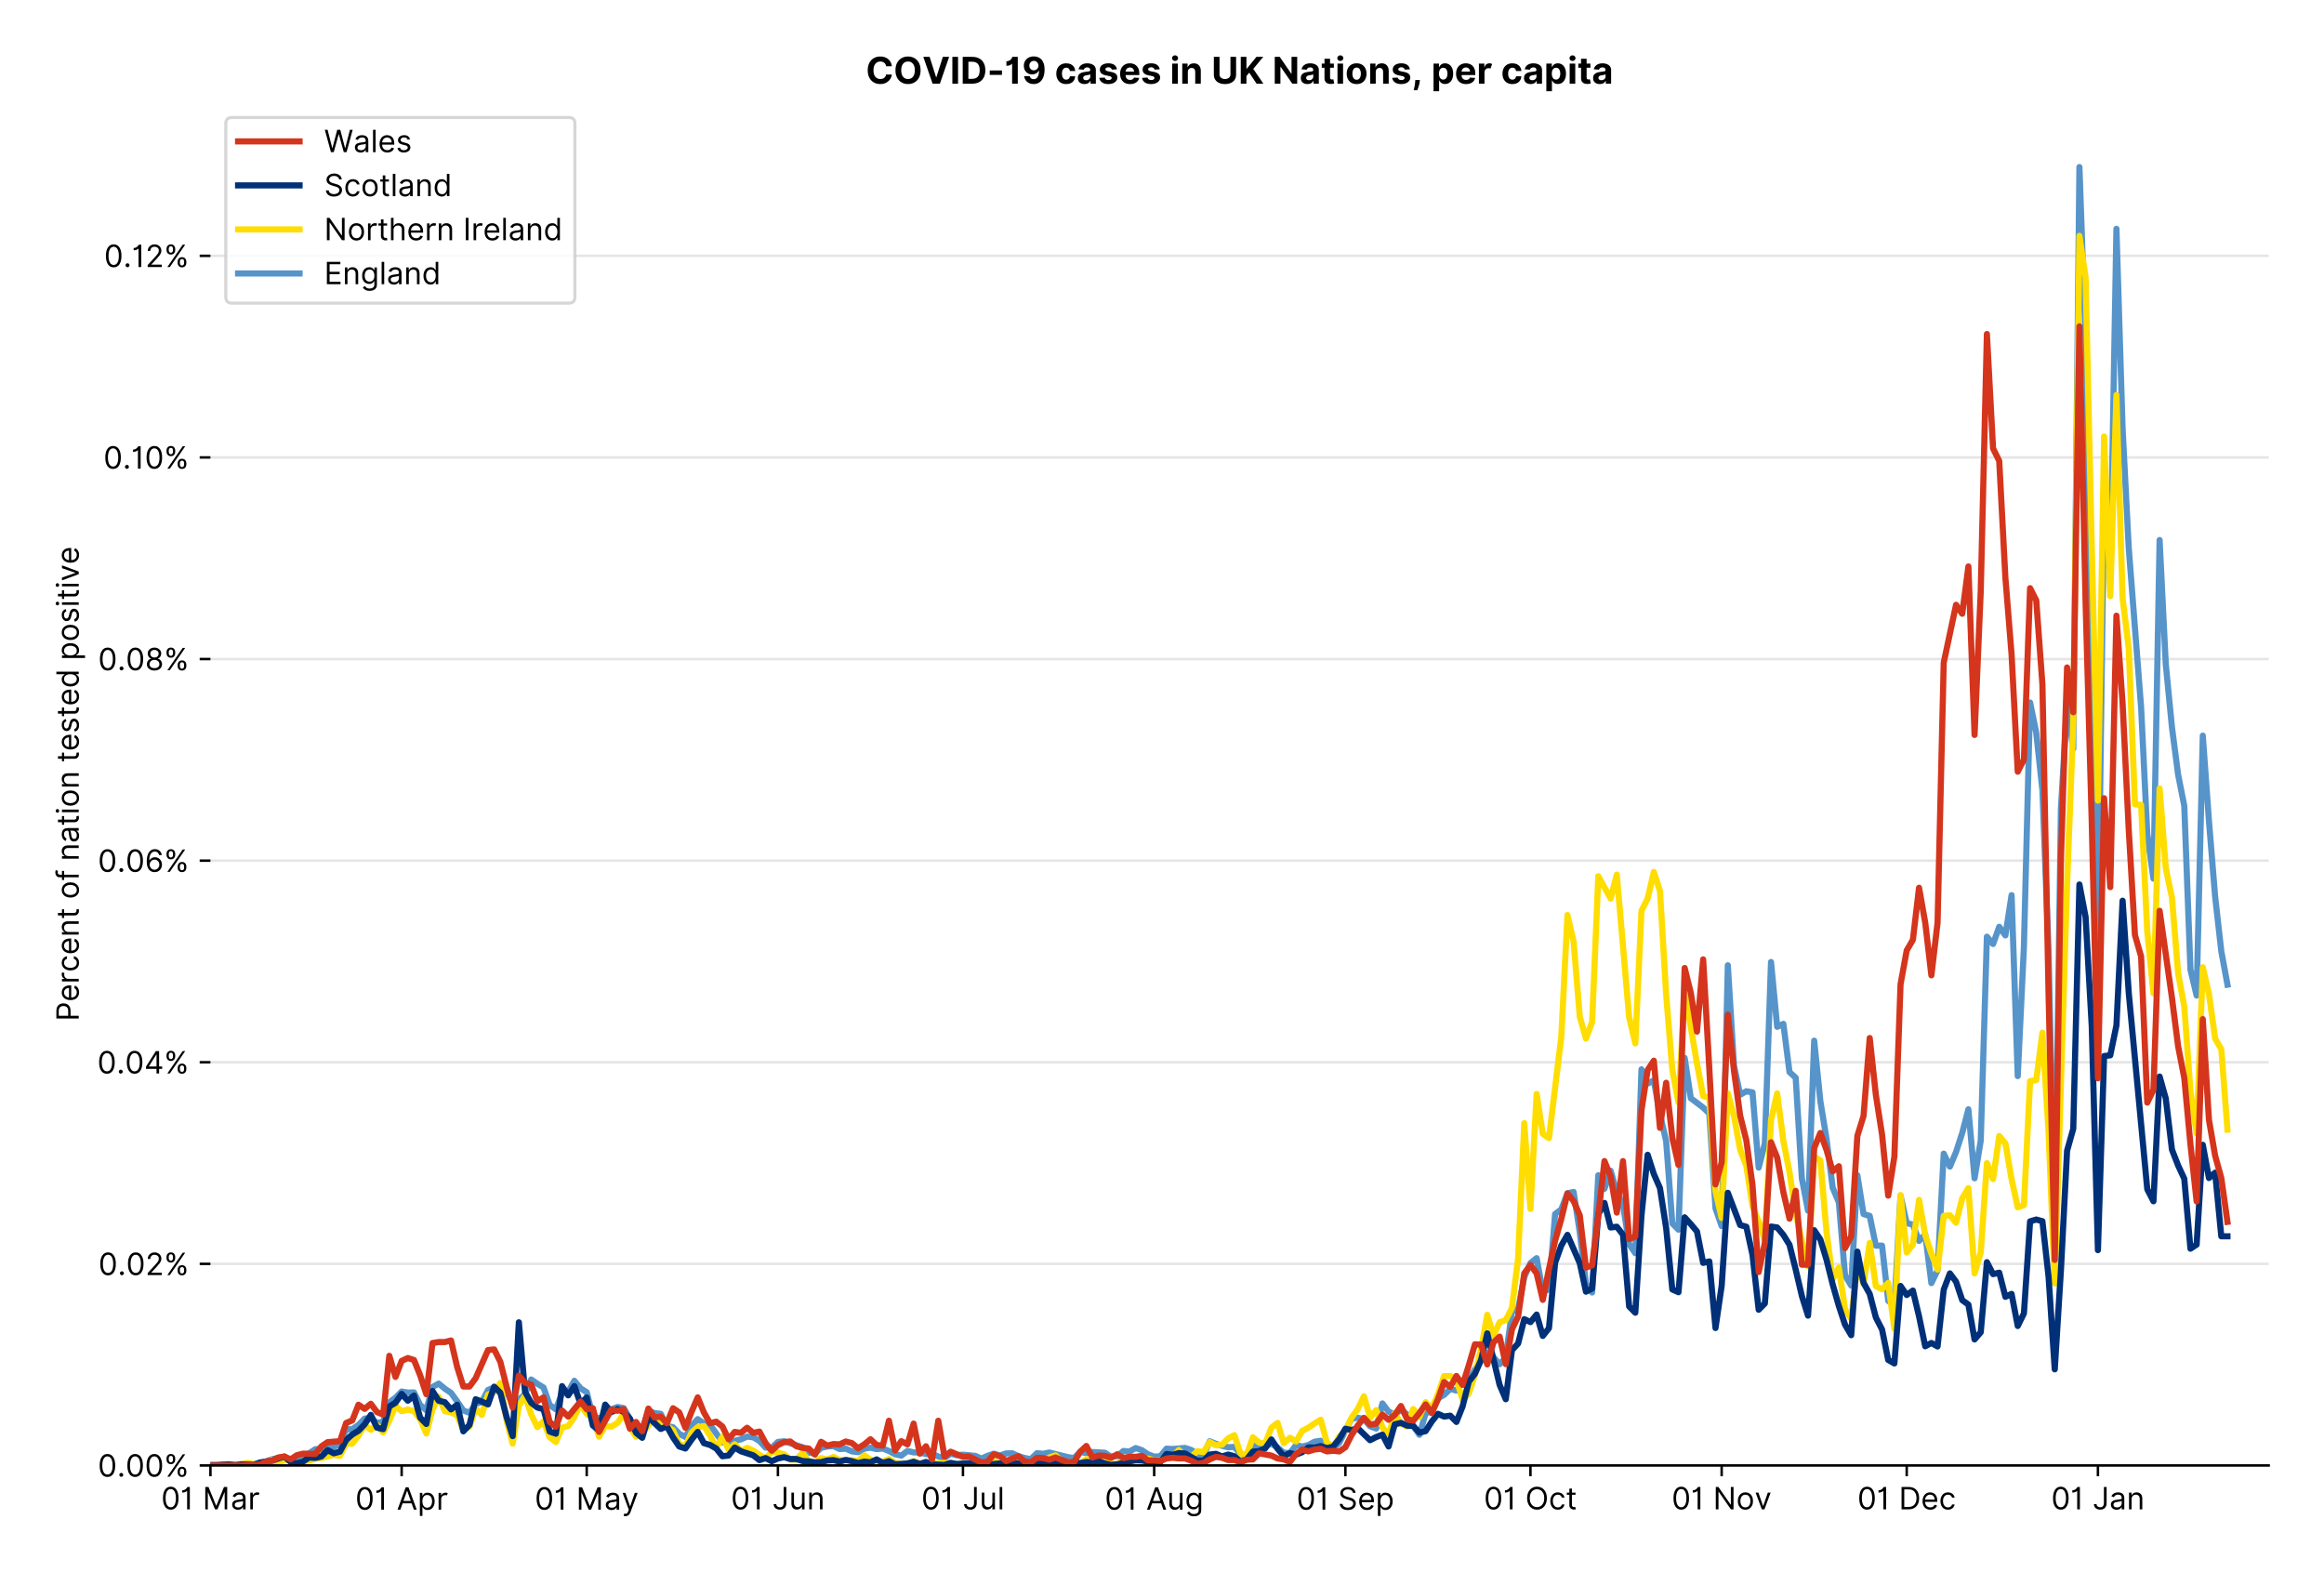 <?xml version="1.0" encoding="utf-8" standalone="no"?>
<!DOCTYPE svg PUBLIC "-//W3C//DTD SVG 1.1//EN"
  "http://www.w3.org/Graphics/SVG/1.1/DTD/svg11.dtd">
<!-- Created with matplotlib (https://matplotlib.org/) -->
<svg version="1.1" viewBox="0 0 756.061 511.276" xmlns="http://www.w3.org/2000/svg" xmlns:xlink="http://www.w3.org/1999/xlink">
 <defs>
  <style type="text/css">*{stroke-linecap:butt;stroke-linejoin:round;}</style>
 </defs>
 <g id="figure_1">
  <g id="patch_1">
   <path d="M 0 511.276 
L 756.061 511.276 
L 756.061 0 
L 0 0 
z
" style="fill:#ffffff;"/>
  </g>
  <g id="axes_1">
   <g id="patch_2">
    <path d="M 68.461 476.745 
L 738.061 476.745 
L 738.061 33.225 
L 68.461 33.225 
z
" style="fill:#ffffff;"/>
   </g>
   <g id="matplotlib.axis_1">
    <g id="xtick_1">
     <g id="line2d_1">
      <defs>
       <path d="M 0 0 
L 0 3.5 
" id="m1d2d5b1e15" style="stroke:#000000;stroke-width:0.8;"/>
      </defs>
      <g>
       <use style="stroke:#000000;stroke-width:0.8;" x="68.461" xlink:href="#m1d2d5b1e15" y="476.745"/>
      </g>
     </g>
     <g id="text_1">
      <!-- 01 Mar -->
      <g transform="translate(52.424 491.018)scale(0.1 -0.1)">
       <defs>
        <path d="M 31.25 -1 
Q 19.219 -1 12.594 8.766 
Q 5.969 18.531 5.969 36.359 
Q 5.969 54.047 12.641 63.875 
Q 19.312 73.719 31.25 73.719 
Q 43.188 73.719 49.859 63.875 
Q 56.531 54.047 56.531 36.359 
Q 56.531 18.531 49.906 8.766 
Q 43.297 -1 31.25 -1 
z
M 31.25 6.812 
Q 39.203 6.812 43.609 14.484 
Q 48.016 22.156 48.016 36.359 
Q 48.016 50.531 43.578 58.281 
Q 39.141 66.047 31.25 66.047 
Q 23.375 66.047 18.922 58.281 
Q 14.484 50.531 14.484 36.359 
Q 14.484 22.156 18.906 14.484 
Q 23.328 6.812 31.25 6.812 
z
" id="Inter-Regular-48"/>
        <path d="M 30.828 72.734 
L 30.828 0 
L 22.016 0 
L 22.016 59.938 
L 21.453 59.938 
Q 20.953 58.953 18.891 57.688 
Q 16.828 56.422 13.562 55.484 
Q 10.297 54.547 6.109 54.547 
L 6.109 61.938 
Q 10.328 61.938 13.422 63.453 
Q 16.516 64.984 18.594 67.047 
Q 20.672 69.109 21.75 70.766 
Q 22.828 72.438 23.016 72.734 
z
" id="Inter-Regular-49"/>
        <path id="Inter-Regular-32"/>
        <path d="M 8.812 72.734 
L 19.312 72.734 
L 44.031 12.359 
L 44.891 12.359 
L 69.609 72.734 
L 80.109 72.734 
L 80.109 0 
L 71.875 0 
L 71.875 55.25 
L 71.172 55.25 
L 48.438 0 
L 40.484 0 
L 17.75 55.25 
L 17.047 55.25 
L 17.047 0 
L 8.812 0 
z
" id="Inter-Regular-77"/>
        <path d="M 23.719 -1.281 
Q 18.531 -1.281 14.312 0.688 
Q 10.094 2.656 7.594 6.406 
Q 5.109 10.156 5.109 15.484 
Q 5.109 20.172 6.953 23.094 
Q 8.812 26.031 11.891 27.703 
Q 14.984 29.375 18.734 30.203 
Q 22.484 31.031 26.281 31.531 
Q 31.25 32.172 34.359 32.5 
Q 37.469 32.844 38.906 33.656 
Q 40.344 34.484 40.344 36.5 
L 40.344 36.797 
Q 40.344 42.047 37.484 44.953 
Q 34.625 47.875 28.844 47.875 
Q 22.828 47.875 19.422 45.234 
Q 16.016 42.609 14.625 39.625 
L 6.672 42.469 
Q 8.812 47.438 12.375 50.219 
Q 15.953 53.016 20.188 54.125 
Q 24.438 55.25 28.547 55.25 
Q 31.188 55.25 34.609 54.625 
Q 38.031 54.016 41.25 52.094 
Q 44.469 50.172 46.594 46.297 
Q 48.719 42.438 48.719 35.938 
L 48.719 0 
L 40.344 0 
L 40.344 7.391 
L 39.922 7.391 
Q 39.062 5.609 37.078 3.578 
Q 35.094 1.562 31.781 0.141 
Q 28.484 -1.281 23.719 -1.281 
z
M 25 6.25 
Q 29.969 6.25 33.391 8.203 
Q 36.828 10.156 38.578 13.234 
Q 40.344 16.328 40.344 19.75 
L 40.344 27.422 
Q 39.812 26.781 38.016 26.266 
Q 36.219 25.75 33.891 25.375 
Q 31.578 25 29.391 24.734 
Q 27.203 24.469 25.859 24.297 
Q 22.594 23.859 19.766 22.922 
Q 16.938 21.984 15.219 20.109 
Q 13.5 18.25 13.5 15.062 
Q 13.5 10.688 16.75 8.469 
Q 20 6.25 25 6.25 
z
" id="Inter-Regular-97"/>
        <path d="M 7.672 0 
L 7.672 54.547 
L 15.766 54.547 
L 15.766 46.312 
L 16.344 46.312 
Q 17.797 50.359 21.703 52.875 
Q 25.609 55.391 30.547 55.391 
Q 32.812 55.391 34.516 54.859 
Q 36.219 54.328 37.5 53.406 
L 34.656 46.312 
Q 33.766 46.766 32.578 47.031 
Q 31.391 47.297 29.828 47.297 
Q 23.859 47.297 19.953 43.656 
Q 16.047 40.016 16.047 34.516 
L 16.047 0 
z
" id="Inter-Regular-114"/>
       </defs>
       <use xlink:href="#Inter-Regular-48"/>
       <use x="62.5" xlink:href="#Inter-Regular-49"/>
       <use x="106.676" xlink:href="#Inter-Regular-32"/>
       <use x="134.801" xlink:href="#Inter-Regular-77"/>
       <use x="225.994" xlink:href="#Inter-Regular-97"/>
       <use x="282.386" xlink:href="#Inter-Regular-114"/>
      </g>
     </g>
    </g>
    <g id="xtick_2">
     <g id="line2d_2">
      <g>
       <use style="stroke:#000000;stroke-width:0.8;" x="130.669" xlink:href="#m1d2d5b1e15" y="476.745"/>
      </g>
     </g>
     <g id="text_2">
      <!-- 01 Apr -->
      <g transform="translate(115.584 491.117)scale(0.1 -0.1)">
       <defs>
        <path d="M 11.797 0 
L 2.562 0 
L 29.266 72.734 
L 38.359 72.734 
L 65.062 0 
L 55.828 0 
L 48.516 20.594 
L 19.109 20.594 
z
M 21.875 28.406 
L 45.734 28.406 
L 34.094 61.219 
L 33.531 61.219 
z
" id="Inter-Regular-65"/>
        <path d="M 7.672 -20.453 
L 7.672 54.547 
L 15.766 54.547 
L 15.766 45.875 
L 16.766 45.875 
Q 17.688 47.297 19.328 49.516 
Q 20.984 51.734 24.094 53.484 
Q 27.203 55.25 32.531 55.25 
Q 39.422 55.25 44.672 51.797 
Q 49.938 48.359 52.875 42.031 
Q 55.828 35.719 55.828 27.125 
Q 55.828 18.469 52.875 12.125 
Q 49.938 5.781 44.703 2.312 
Q 39.484 -1.141 32.672 -1.141 
Q 27.422 -1.141 24.25 0.609 
Q 21.094 2.375 19.391 4.625 
Q 17.688 6.891 16.766 8.375 
L 16.047 8.375 
L 16.047 -20.453 
z
M 15.906 27.266 
Q 15.906 18 19.938 12.188 
Q 23.969 6.391 31.531 6.391 
Q 36.797 6.391 40.328 9.172 
Q 43.859 11.969 45.641 16.703 
Q 47.438 21.453 47.438 27.266 
Q 47.438 33.031 45.672 37.656 
Q 43.922 42.297 40.391 45.016 
Q 36.859 47.734 31.531 47.734 
Q 23.859 47.734 19.875 42.078 
Q 15.906 36.438 15.906 27.266 
z
" id="Inter-Regular-112"/>
       </defs>
       <use xlink:href="#Inter-Regular-48"/>
       <use x="62.5" xlink:href="#Inter-Regular-49"/>
       <use x="106.676" xlink:href="#Inter-Regular-32"/>
       <use x="134.801" xlink:href="#Inter-Regular-65"/>
       <use x="202.415" xlink:href="#Inter-Regular-112"/>
       <use x="263.352" xlink:href="#Inter-Regular-114"/>
      </g>
     </g>
    </g>
    <g id="xtick_3">
     <g id="line2d_3">
      <g>
       <use style="stroke:#000000;stroke-width:0.8;" x="190.87" xlink:href="#m1d2d5b1e15" y="476.745"/>
      </g>
     </g>
     <g id="text_3">
      <!-- 01 May -->
      <g transform="translate(173.967 491.117)scale(0.1 -0.1)">
       <defs>
        <path d="M 12.781 -21.172 
Q 10.656 -21.172 8.984 -20.828 
Q 7.312 -20.484 6.672 -20.172 
L 8.812 -12.781 
Q 13.391 -13.953 16.453 -12.719 
Q 19.531 -11.5 21.734 -5.391 
L 23.578 -0.281 
L 3.406 54.547 
L 12.5 54.547 
L 27.562 11.078 
L 28.125 11.078 
L 43.188 54.547 
L 52.281 54.547 
L 28.844 -8.812 
Q 24.219 -21.172 12.781 -21.172 
z
" id="Inter-Regular-121"/>
       </defs>
       <use xlink:href="#Inter-Regular-48"/>
       <use x="62.5" xlink:href="#Inter-Regular-49"/>
       <use x="106.676" xlink:href="#Inter-Regular-32"/>
       <use x="134.801" xlink:href="#Inter-Regular-77"/>
       <use x="225.994" xlink:href="#Inter-Regular-97"/>
       <use x="282.386" xlink:href="#Inter-Regular-121"/>
      </g>
     </g>
    </g>
    <g id="xtick_4">
     <g id="line2d_4">
      <g>
       <use style="stroke:#000000;stroke-width:0.8;" x="253.078" xlink:href="#m1d2d5b1e15" y="476.745"/>
      </g>
     </g>
     <g id="text_4">
      <!-- 01 Jun -->
      <g transform="translate(237.794 491.018)scale(0.1 -0.1)">
       <defs>
        <path d="M 36.656 72.734 
L 45.453 72.734 
L 45.453 20.734 
Q 45.453 10.266 39.828 4.625 
Q 34.203 -1 24.719 -1 
Q 18.75 -1 14.094 1.188 
Q 9.453 3.375 6.781 7.422 
Q 4.125 11.469 4.125 17.047 
L 12.781 17.047 
Q 12.781 12.422 16.156 9.609 
Q 19.531 6.812 24.719 6.812 
Q 30.438 6.812 33.547 10.375 
Q 36.656 13.953 36.656 20.734 
z
" id="Inter-Regular-74"/>
        <path d="M 42.047 22.297 
L 42.047 54.547 
L 50.422 54.547 
L 50.422 0 
L 42.047 0 
L 42.047 9.234 
L 41.484 9.234 
Q 39.562 5.078 35.516 2.188 
Q 31.469 -0.703 25.281 -0.703 
Q 17.609 -0.703 12.641 4.375 
Q 7.672 9.453 7.672 19.891 
L 7.672 54.547 
L 16.047 54.547 
L 16.047 20.453 
Q 16.047 14.484 19.406 10.938 
Q 22.766 7.391 27.984 7.391 
Q 31.109 7.391 34.359 8.984 
Q 37.609 10.578 39.828 13.875 
Q 42.047 17.188 42.047 22.297 
z
" id="Inter-Regular-117"/>
        <path d="M 16.047 32.812 
L 16.047 0 
L 7.672 0 
L 7.672 54.547 
L 15.766 54.547 
L 15.766 46.016 
L 16.484 46.016 
Q 18.391 50.172 22.297 52.703 
Q 26.203 55.25 32.391 55.25 
Q 40.656 55.25 45.75 50.172 
Q 50.859 45.094 50.859 34.656 
L 50.859 0 
L 42.469 0 
L 42.469 34.094 
Q 42.469 40.516 39.125 44.125 
Q 35.797 47.734 29.969 47.734 
Q 23.969 47.734 20 43.844 
Q 16.047 39.953 16.047 32.812 
z
" id="Inter-Regular-110"/>
       </defs>
       <use xlink:href="#Inter-Regular-48"/>
       <use x="62.5" xlink:href="#Inter-Regular-49"/>
       <use x="106.676" xlink:href="#Inter-Regular-32"/>
       <use x="134.801" xlink:href="#Inter-Regular-74"/>
       <use x="189.063" xlink:href="#Inter-Regular-117"/>
       <use x="247.159" xlink:href="#Inter-Regular-110"/>
      </g>
     </g>
    </g>
    <g id="xtick_5">
     <g id="line2d_5">
      <g>
       <use style="stroke:#000000;stroke-width:0.8;" x="313.279" xlink:href="#m1d2d5b1e15" y="476.745"/>
      </g>
     </g>
     <g id="text_5">
      <!-- 01 Jul -->
      <g transform="translate(299.735 491.018)scale(0.1 -0.1)">
       <defs>
        <path d="M 16.047 72.734 
L 16.047 0 
L 7.672 0 
L 7.672 72.734 
z
" id="Inter-Regular-108"/>
       </defs>
       <use xlink:href="#Inter-Regular-48"/>
       <use x="62.5" xlink:href="#Inter-Regular-49"/>
       <use x="106.676" xlink:href="#Inter-Regular-32"/>
       <use x="134.801" xlink:href="#Inter-Regular-74"/>
       <use x="189.063" xlink:href="#Inter-Regular-117"/>
       <use x="247.159" xlink:href="#Inter-Regular-108"/>
      </g>
     </g>
    </g>
    <g id="xtick_6">
     <g id="line2d_6">
      <g>
       <use style="stroke:#000000;stroke-width:0.8;" x="375.487" xlink:href="#m1d2d5b1e15" y="476.745"/>
      </g>
     </g>
     <g id="text_6">
      <!-- 01 Aug -->
      <g transform="translate(359.415 491.117)scale(0.1 -0.1)">
       <defs>
        <path d="M 29.688 -21.594 
Q 20.562 -21.594 15.25 -18.266 
Q 9.938 -14.953 7.391 -10.656 
L 14.062 -5.969 
Q 15.203 -7.453 16.938 -9.391 
Q 18.688 -11.328 21.719 -12.766 
Q 24.75 -14.203 29.688 -14.203 
Q 36.297 -14.203 40.594 -11 
Q 44.891 -7.812 44.891 -1 
L 44.891 10.078 
L 44.172 10.078 
Q 43.25 8.594 41.562 6.406 
Q 39.875 4.219 36.734 2.531 
Q 33.594 0.859 28.266 0.859 
Q 21.656 0.859 16.422 3.984 
Q 11.188 7.109 8.141 13.062 
Q 5.109 19.031 5.109 27.562 
Q 5.109 35.938 8.062 42.172 
Q 11.016 48.406 16.266 51.828 
Q 21.516 55.25 28.406 55.25 
Q 33.734 55.25 36.875 53.484 
Q 40.016 51.734 41.703 49.516 
Q 43.391 47.297 44.312 45.875 
L 45.172 45.875 
L 45.172 54.547 
L 53.266 54.547 
L 53.266 -1.562 
Q 53.266 -8.594 50.078 -13.016 
Q 46.906 -17.438 41.562 -19.516 
Q 36.219 -21.594 29.688 -21.594 
z
M 29.406 8.375 
Q 36.969 8.375 41 13.5 
Q 45.031 18.641 45.031 27.703 
Q 45.031 36.547 41.047 42.141 
Q 37.078 47.734 29.406 47.734 
Q 24.078 47.734 20.547 45.031 
Q 17.016 42.328 15.25 37.781 
Q 13.5 33.234 13.5 27.703 
Q 13.5 19.172 17.5 13.766 
Q 21.516 8.375 29.406 8.375 
z
" id="Inter-Regular-103"/>
       </defs>
       <use xlink:href="#Inter-Regular-48"/>
       <use x="62.5" xlink:href="#Inter-Regular-49"/>
       <use x="106.676" xlink:href="#Inter-Regular-32"/>
       <use x="134.801" xlink:href="#Inter-Regular-65"/>
       <use x="202.415" xlink:href="#Inter-Regular-117"/>
       <use x="260.511" xlink:href="#Inter-Regular-103"/>
      </g>
     </g>
    </g>
    <g id="xtick_7">
     <g id="line2d_7">
      <g>
       <use style="stroke:#000000;stroke-width:0.8;" x="437.695" xlink:href="#m1d2d5b1e15" y="476.745"/>
      </g>
     </g>
     <g id="text_7">
      <!-- 01 Sep -->
      <g transform="translate(421.808 491.117)scale(0.1 -0.1)">
       <defs>
        <path d="M 48.578 54.547 
Q 47.938 59.938 43.391 62.922 
Q 38.844 65.906 32.25 65.906 
Q 25 65.906 20.594 62.484 
Q 16.188 59.062 16.188 53.828 
Q 16.188 49.922 18.578 47.531 
Q 20.984 45.141 24.266 43.797 
Q 27.562 42.469 30.25 41.766 
L 37.641 39.766 
Q 40.484 39.031 43.984 37.719 
Q 47.484 36.406 50.688 34.141 
Q 53.906 31.891 56 28.375 
Q 58.094 24.859 58.094 19.75 
Q 58.094 13.844 55.016 9.078 
Q 51.953 4.328 46.078 1.516 
Q 40.203 -1.281 31.812 -1.281 
Q 20.094 -1.281 13.203 4.25 
Q 6.328 9.797 5.688 18.75 
L 14.781 18.75 
Q 15.125 14.625 17.562 11.938 
Q 20 9.266 23.734 7.969 
Q 27.484 6.672 31.812 6.672 
Q 36.859 6.672 40.875 8.328 
Q 44.891 9.984 47.234 12.938 
Q 49.578 15.906 49.578 19.891 
Q 49.578 23.516 47.547 25.781 
Q 45.531 28.047 42.219 29.469 
Q 38.922 30.891 35.094 31.953 
L 26.141 34.516 
Q 17.609 36.969 12.641 41.516 
Q 7.672 46.062 7.672 53.406 
Q 7.672 59.516 10.984 64.078 
Q 14.312 68.641 19.938 71.172 
Q 25.562 73.719 32.531 73.719 
Q 39.562 73.719 45.031 71.219 
Q 50.5 68.719 53.703 64.375 
Q 56.922 60.047 57.109 54.547 
z
" id="Inter-Regular-83"/>
        <path d="M 30.547 -1.141 
Q 22.656 -1.141 16.953 2.359 
Q 11.266 5.859 8.188 12.156 
Q 5.109 18.469 5.109 26.844 
Q 5.109 35.234 8.188 41.641 
Q 11.266 48.047 16.781 51.641 
Q 22.297 55.25 29.688 55.25 
Q 33.953 55.25 38.109 53.828 
Q 42.266 52.422 45.672 49.234 
Q 49.078 46.062 51.094 40.844 
Q 53.125 35.625 53.125 27.984 
L 53.125 24.438 
L 13.531 24.438 
Q 13.812 15.703 18.484 11.047 
Q 23.156 6.391 30.547 6.391 
Q 35.484 6.391 39.031 8.516 
Q 42.578 10.656 44.172 14.922 
L 52.281 12.641 
Q 50.359 6.469 44.594 2.656 
Q 38.844 -1.141 30.547 -1.141 
z
M 13.531 31.672 
L 44.609 31.672 
Q 44.609 38.594 40.547 43.156 
Q 36.5 47.734 29.688 47.734 
Q 24.891 47.734 21.375 45.484 
Q 17.859 43.25 15.828 39.578 
Q 13.812 35.906 13.531 31.672 
z
" id="Inter-Regular-101"/>
       </defs>
       <use xlink:href="#Inter-Regular-48"/>
       <use x="62.5" xlink:href="#Inter-Regular-49"/>
       <use x="106.676" xlink:href="#Inter-Regular-32"/>
       <use x="134.801" xlink:href="#Inter-Regular-83"/>
       <use x="198.58" xlink:href="#Inter-Regular-101"/>
       <use x="256.818" xlink:href="#Inter-Regular-112"/>
      </g>
     </g>
    </g>
    <g id="xtick_8">
     <g id="line2d_8">
      <g>
       <use style="stroke:#000000;stroke-width:0.8;" x="497.896" xlink:href="#m1d2d5b1e15" y="476.745"/>
      </g>
     </g>
     <g id="text_8">
      <!-- 01 Oct -->
      <g transform="translate(482.74 491.018)scale(0.1 -0.1)">
       <defs>
        <path d="M 70.172 36.359 
Q 70.172 24.859 66.016 16.469 
Q 61.859 8.094 54.609 3.547 
Q 47.375 -1 38.062 -1 
Q 28.766 -1 21.516 3.547 
Q 14.281 8.094 10.125 16.469 
Q 5.969 24.859 5.969 36.359 
Q 5.969 47.875 10.125 56.25 
Q 14.281 64.625 21.516 69.172 
Q 28.766 73.719 38.062 73.719 
Q 47.375 73.719 54.609 69.172 
Q 61.859 64.625 66.016 56.25 
Q 70.172 47.875 70.172 36.359 
z
M 61.656 36.359 
Q 61.656 45.812 58.5 52.312 
Q 55.359 58.812 50.016 62.141 
Q 44.672 65.484 38.062 65.484 
Q 31.469 65.484 26.125 62.141 
Q 20.781 58.812 17.625 52.312 
Q 14.484 45.812 14.484 36.359 
Q 14.484 26.922 17.625 20.422 
Q 20.781 13.922 26.125 10.578 
Q 31.469 7.25 38.062 7.25 
Q 44.672 7.25 50.016 10.578 
Q 55.359 13.922 58.5 20.422 
Q 61.656 26.922 61.656 36.359 
z
" id="Inter-Regular-79"/>
        <path d="M 29.828 -1.141 
Q 22.156 -1.141 16.609 2.484 
Q 11.078 6.109 8.094 12.469 
Q 5.109 18.828 5.109 26.984 
Q 5.109 35.297 8.188 41.672 
Q 11.266 48.047 16.781 51.641 
Q 22.297 55.25 29.688 55.25 
Q 35.438 55.25 40.047 53.125 
Q 44.672 51 47.609 47.156 
Q 50.562 43.328 51.281 38.203 
L 42.906 38.203 
Q 41.938 41.938 38.656 44.828 
Q 35.375 47.734 29.828 47.734 
Q 22.484 47.734 17.984 42.141 
Q 13.5 36.547 13.5 27.266 
Q 13.5 17.797 17.938 12.094 
Q 22.375 6.391 29.828 6.391 
Q 34.734 6.391 38.234 8.906 
Q 41.734 11.438 42.906 15.906 
L 51.281 15.906 
Q 50.562 11.078 47.781 7.219 
Q 45 3.375 40.438 1.109 
Q 35.875 -1.141 29.828 -1.141 
z
" id="Inter-Regular-99"/>
        <path d="M 31.391 54.547 
L 31.391 47.438 
L 19.75 47.438 
L 19.75 15.625 
Q 19.75 12.078 20.797 10.312 
Q 21.844 8.562 23.484 7.969 
Q 25.141 7.391 26.984 7.391 
Q 28.375 7.391 29.266 7.547 
Q 30.156 7.703 30.688 7.812 
L 32.391 0.281 
Q 31.531 -0.031 30 -0.359 
Q 28.484 -0.703 26.141 -0.703 
Q 22.594 -0.703 19.188 0.812 
Q 15.797 2.344 13.578 5.469 
Q 11.359 8.594 11.359 13.359 
L 11.359 47.438 
L 3.125 47.438 
L 3.125 54.547 
L 11.359 54.547 
L 11.359 67.609 
L 19.75 67.609 
L 19.75 54.547 
z
" id="Inter-Regular-116"/>
       </defs>
       <use xlink:href="#Inter-Regular-48"/>
       <use x="62.5" xlink:href="#Inter-Regular-49"/>
       <use x="106.676" xlink:href="#Inter-Regular-32"/>
       <use x="134.801" xlink:href="#Inter-Regular-79"/>
       <use x="210.938" xlink:href="#Inter-Regular-99"/>
       <use x="266.761" xlink:href="#Inter-Regular-116"/>
      </g>
     </g>
    </g>
    <g id="xtick_9">
     <g id="line2d_9">
      <g>
       <use style="stroke:#000000;stroke-width:0.8;" x="560.104" xlink:href="#m1d2d5b1e15" y="476.745"/>
      </g>
     </g>
     <g id="text_9">
      <!-- 01 Nov -->
      <g transform="translate(543.833 491.018)scale(0.1 -0.1)">
       <defs>
        <path d="M 66.484 72.734 
L 66.484 0 
L 57.953 0 
L 18.328 57.109 
L 17.609 57.109 
L 17.609 0 
L 8.812 0 
L 8.812 72.734 
L 17.328 72.734 
L 57.109 15.484 
L 57.812 15.484 
L 57.812 72.734 
z
" id="Inter-Regular-78"/>
        <path d="M 29.828 -1.141 
Q 22.438 -1.141 16.875 2.375 
Q 11.328 5.891 8.219 12.203 
Q 5.109 18.531 5.109 26.984 
Q 5.109 35.516 8.219 41.859 
Q 11.328 48.219 16.875 51.734 
Q 22.438 55.25 29.828 55.25 
Q 37.219 55.25 42.766 51.734 
Q 48.328 48.219 51.438 41.859 
Q 54.547 35.516 54.547 26.984 
Q 54.547 18.531 51.438 12.203 
Q 48.328 5.891 42.766 2.375 
Q 37.219 -1.141 29.828 -1.141 
z
M 29.828 6.391 
Q 35.438 6.391 39.062 9.266 
Q 42.688 12.141 44.422 16.828 
Q 46.172 21.516 46.172 26.984 
Q 46.172 32.453 44.422 37.172 
Q 42.688 41.906 39.062 44.812 
Q 35.438 47.734 29.828 47.734 
Q 24.219 47.734 20.594 44.812 
Q 16.969 41.906 15.234 37.172 
Q 13.5 32.453 13.5 26.984 
Q 13.5 21.516 15.234 16.828 
Q 16.969 12.141 20.594 9.266 
Q 24.219 6.391 29.828 6.391 
z
" id="Inter-Regular-111"/>
        <path d="M 52.281 54.547 
L 32.109 0 
L 23.578 0 
L 3.406 54.547 
L 12.5 54.547 
L 27.562 11.078 
L 28.125 11.078 
L 43.188 54.547 
z
" id="Inter-Regular-118"/>
       </defs>
       <use xlink:href="#Inter-Regular-48"/>
       <use x="62.5" xlink:href="#Inter-Regular-49"/>
       <use x="106.676" xlink:href="#Inter-Regular-32"/>
       <use x="134.801" xlink:href="#Inter-Regular-78"/>
       <use x="210.085" xlink:href="#Inter-Regular-111"/>
       <use x="269.744" xlink:href="#Inter-Regular-118"/>
      </g>
     </g>
    </g>
    <g id="xtick_10">
     <g id="line2d_10">
      <g>
       <use style="stroke:#000000;stroke-width:0.8;" x="620.305" xlink:href="#m1d2d5b1e15" y="476.745"/>
      </g>
     </g>
     <g id="text_10">
      <!-- 01 Dec -->
      <g transform="translate(604.269 491.018)scale(0.1 -0.1)">
       <defs>
        <path d="M 31.25 0 
L 8.812 0 
L 8.812 72.734 
L 32.25 72.734 
Q 42.828 72.734 50.359 68.375 
Q 57.891 64.031 61.891 55.906 
Q 65.906 47.797 65.906 36.5 
Q 65.906 25.141 61.859 16.953 
Q 57.812 8.766 50.062 4.375 
Q 42.328 0 31.25 0 
z
M 17.609 7.812 
L 30.688 7.812 
Q 44.219 7.812 50.797 15.5 
Q 57.391 23.188 57.391 36.5 
Q 57.391 49.719 50.922 57.312 
Q 44.469 64.922 31.672 64.922 
L 17.609 64.922 
z
" id="Inter-Regular-68"/>
       </defs>
       <use xlink:href="#Inter-Regular-48"/>
       <use x="62.5" xlink:href="#Inter-Regular-49"/>
       <use x="106.676" xlink:href="#Inter-Regular-32"/>
       <use x="134.801" xlink:href="#Inter-Regular-68"/>
       <use x="206.676" xlink:href="#Inter-Regular-101"/>
       <use x="264.915" xlink:href="#Inter-Regular-99"/>
      </g>
     </g>
    </g>
    <g id="xtick_11">
     <g id="line2d_11">
      <g>
       <use style="stroke:#000000;stroke-width:0.8;" x="682.513" xlink:href="#m1d2d5b1e15" y="476.745"/>
      </g>
     </g>
     <g id="text_11">
      <!-- 01 Jan -->
      <g transform="translate(667.314 491.018)scale(0.1 -0.1)">
       <use xlink:href="#Inter-Regular-48"/>
       <use x="62.5" xlink:href="#Inter-Regular-49"/>
       <use x="106.676" xlink:href="#Inter-Regular-32"/>
       <use x="134.801" xlink:href="#Inter-Regular-74"/>
       <use x="189.063" xlink:href="#Inter-Regular-97"/>
       <use x="245.455" xlink:href="#Inter-Regular-110"/>
      </g>
     </g>
    </g>
   </g>
   <g id="matplotlib.axis_2">
    <g id="ytick_1">
     <g id="line2d_12">
      <path clip-path="url(#p8ae20dc653)" d="M 68.461 476.745 
L 738.061 476.745 
" style="fill:none;stroke:#e5e5e5;stroke-linecap:square;stroke-width:0.8;"/>
     </g>
     <g id="line2d_13">
      <defs>
       <path d="M 0 0 
L -3.5 0 
" id="maaa468bd73" style="stroke:#000000;stroke-width:0.8;"/>
      </defs>
      <g>
       <use style="stroke:#000000;stroke-width:0.8;" x="68.461" xlink:href="#maaa468bd73" y="476.745"/>
      </g>
     </g>
     <g id="text_12">
      <!-- 0.00% -->
      <g transform="translate(31.83 480.382)scale(0.1 -0.1)">
       <defs>
        <path d="M 13.781 -0.562 
Q 11.156 -0.562 9.266 1.312 
Q 7.391 3.203 7.391 5.828 
Q 7.391 8.453 9.266 10.328 
Q 11.156 12.219 13.781 12.219 
Q 16.406 12.219 18.281 10.328 
Q 20.172 8.453 20.172 5.828 
Q 20.172 3.203 18.281 1.312 
Q 16.406 -0.562 13.781 -0.562 
z
" id="Inter-Regular-46"/>
        <path d="M 44.609 13.641 
L 44.609 17.469 
Q 44.609 21.453 46.25 24.766 
Q 47.906 28.094 51.078 30.094 
Q 54.266 32.109 58.812 32.109 
Q 63.422 32.109 66.547 30.094 
Q 69.672 28.094 71.266 24.766 
Q 72.875 21.453 72.875 17.469 
L 72.875 13.641 
Q 72.875 9.656 71.25 6.328 
Q 69.641 3.016 66.5 1 
Q 63.359 -1 58.812 -1 
Q 54.188 -1 51.031 1 
Q 47.875 3.016 46.234 6.328 
Q 44.609 9.656 44.609 13.641 
z
M 8.375 55.25 
L 8.375 59.094 
Q 8.375 63.062 10.031 66.375 
Q 11.688 69.703 14.859 71.703 
Q 18.047 73.719 22.594 73.719 
Q 27.203 73.719 30.328 71.703 
Q 33.453 69.703 35.047 66.375 
Q 36.656 63.062 36.656 59.094 
L 36.656 55.25 
Q 36.656 51.281 35.031 47.953 
Q 33.422 44.641 30.266 42.625 
Q 27.125 40.625 22.594 40.625 
Q 17.969 40.625 14.812 42.625 
Q 11.656 44.641 10.016 47.953 
Q 8.375 51.281 8.375 55.25 
z
M 11.078 0 
L 61.078 72.734 
L 69.172 72.734 
L 19.172 0 
z
M 51.844 17.469 
L 51.844 13.641 
Q 51.844 10.328 53.406 7.719 
Q 54.969 5.109 58.812 5.109 
Q 62.531 5.109 64.078 7.719 
Q 65.625 10.328 65.625 13.641 
L 65.625 17.469 
Q 65.625 20.781 64.125 23.391 
Q 62.641 26 58.812 26 
Q 55.078 26 53.453 23.391 
Q 51.844 20.781 51.844 17.469 
z
M 15.625 59.094 
L 15.625 55.25 
Q 15.625 51.953 17.188 49.344 
Q 18.75 46.734 22.594 46.734 
Q 26.312 46.734 27.859 49.344 
Q 29.406 51.953 29.406 55.25 
L 29.406 59.094 
Q 29.406 62.391 27.906 65 
Q 26.422 67.609 22.594 67.609 
Q 18.859 67.609 17.234 65 
Q 15.625 62.391 15.625 59.094 
z
" id="Inter-Regular-37"/>
       </defs>
       <use xlink:href="#Inter-Regular-48"/>
       <use x="62.5" xlink:href="#Inter-Regular-46"/>
       <use x="90.057" xlink:href="#Inter-Regular-48"/>
       <use x="152.557" xlink:href="#Inter-Regular-48"/>
       <use x="215.057" xlink:href="#Inter-Regular-37"/>
      </g>
     </g>
    </g>
    <g id="ytick_2">
     <g id="line2d_14">
      <path clip-path="url(#p8ae20dc653)" d="M 68.461 411.16 
L 738.061 411.16 
" style="fill:none;stroke:#e5e5e5;stroke-linecap:square;stroke-width:0.8;"/>
     </g>
     <g id="line2d_15">
      <g>
       <use style="stroke:#000000;stroke-width:0.8;" x="68.461" xlink:href="#maaa468bd73" y="411.16"/>
      </g>
     </g>
     <g id="text_13">
      <!-- 0.02% -->
      <g transform="translate(32.028 414.797)scale(0.1 -0.1)">
       <defs>
        <path d="M 7.531 0 
L 7.531 6.391 
L 31.531 32.672 
Q 35.766 37.281 38.5 40.703 
Q 41.234 44.141 42.562 47.172 
Q 43.891 50.219 43.891 53.547 
Q 43.891 59.297 39.891 62.672 
Q 35.906 66.047 29.969 66.047 
Q 23.656 66.047 19.922 62.266 
Q 16.188 58.484 16.188 52.266 
L 7.812 52.266 
Q 7.812 58.672 10.75 63.5 
Q 13.703 68.328 18.797 71.016 
Q 23.906 73.719 30.25 73.719 
Q 36.656 73.719 41.578 71.016 
Q 46.516 68.328 49.312 63.734 
Q 52.125 59.156 52.125 53.547 
Q 52.125 49.531 50.688 45.719 
Q 49.25 41.906 45.719 37.234 
Q 42.188 32.562 35.938 25.859 
L 19.609 8.375 
L 19.609 7.812 
L 53.406 7.812 
L 53.406 0 
z
" id="Inter-Regular-50"/>
       </defs>
       <use xlink:href="#Inter-Regular-48"/>
       <use x="62.5" xlink:href="#Inter-Regular-46"/>
       <use x="90.057" xlink:href="#Inter-Regular-48"/>
       <use x="152.557" xlink:href="#Inter-Regular-50"/>
       <use x="213.068" xlink:href="#Inter-Regular-37"/>
      </g>
     </g>
    </g>
    <g id="ytick_3">
     <g id="line2d_16">
      <path clip-path="url(#p8ae20dc653)" d="M 68.461 345.575 
L 738.061 345.575 
" style="fill:none;stroke:#e5e5e5;stroke-linecap:square;stroke-width:0.8;"/>
     </g>
     <g id="line2d_17">
      <g>
       <use style="stroke:#000000;stroke-width:0.8;" x="68.461" xlink:href="#maaa468bd73" y="345.575"/>
      </g>
     </g>
     <g id="text_14">
      <!-- 0.04% -->
      <g transform="translate(31.659 349.211)scale(0.1 -0.1)">
       <defs>
        <path d="M 5.828 14.922 
L 5.828 22.156 
L 37.781 72.734 
L 48.438 72.734 
L 48.438 22.734 
L 58.375 22.734 
L 58.375 14.922 
L 48.438 14.922 
L 48.438 0 
L 40.062 0 
L 40.062 14.922 
z
M 40.062 22.734 
L 40.062 61.5 
L 39.484 61.5 
L 15.344 23.297 
L 15.344 22.734 
z
" id="Inter-Regular-52"/>
       </defs>
       <use xlink:href="#Inter-Regular-48"/>
       <use x="62.5" xlink:href="#Inter-Regular-46"/>
       <use x="90.057" xlink:href="#Inter-Regular-48"/>
       <use x="152.557" xlink:href="#Inter-Regular-52"/>
       <use x="216.761" xlink:href="#Inter-Regular-37"/>
      </g>
     </g>
    </g>
    <g id="ytick_4">
     <g id="line2d_18">
      <path clip-path="url(#p8ae20dc653)" d="M 68.461 279.989 
L 738.061 279.989 
" style="fill:none;stroke:#e5e5e5;stroke-linecap:square;stroke-width:0.8;"/>
     </g>
     <g id="line2d_19">
      <g>
       <use style="stroke:#000000;stroke-width:0.8;" x="68.461" xlink:href="#maaa468bd73" y="279.989"/>
      </g>
     </g>
     <g id="text_15">
      <!-- 0.06% -->
      <g transform="translate(31.844 283.626)scale(0.1 -0.1)">
       <defs>
        <path d="M 31.672 -1 
Q 27.203 -0.922 22.719 0.703 
Q 18.25 2.344 14.562 6.234 
Q 10.875 10.125 8.625 16.781 
Q 6.391 23.438 6.391 33.516 
Q 6.391 52.906 13.453 63.375 
Q 20.531 73.859 32.812 73.859 
Q 41.969 73.859 48.016 68.5 
Q 54.078 63.141 55.406 54.547 
L 46.734 54.547 
Q 45.531 59.547 42.047 62.797 
Q 38.562 66.047 32.812 66.047 
Q 24.359 66.047 19.516 58.672 
Q 14.672 51.312 14.625 37.922 
L 15.203 37.922 
Q 18.188 42.438 22.828 45 
Q 27.484 47.578 33.094 47.578 
Q 39.344 47.578 44.531 44.469 
Q 49.719 41.375 52.844 35.922 
Q 55.969 30.469 55.969 23.438 
Q 55.969 16.688 52.953 11.094 
Q 49.938 5.5 44.484 2.219 
Q 39.031 -1.062 31.672 -1 
z
M 31.672 6.812 
Q 36.156 6.812 39.719 9.047 
Q 43.297 11.297 45.359 15.062 
Q 47.438 18.828 47.438 23.438 
Q 47.438 27.953 45.438 31.656 
Q 43.438 35.375 39.938 37.562 
Q 36.438 39.766 31.969 39.766 
Q 27.453 39.766 23.828 37.453 
Q 20.203 35.156 18.078 31.406 
Q 15.953 27.656 15.906 23.297 
Q 15.906 18.969 17.953 15.203 
Q 20 11.438 23.562 9.125 
Q 27.125 6.812 31.672 6.812 
z
" id="Inter-Regular-54"/>
       </defs>
       <use xlink:href="#Inter-Regular-48"/>
       <use x="62.5" xlink:href="#Inter-Regular-46"/>
       <use x="90.057" xlink:href="#Inter-Regular-48"/>
       <use x="152.557" xlink:href="#Inter-Regular-54"/>
       <use x="214.915" xlink:href="#Inter-Regular-37"/>
      </g>
     </g>
    </g>
    <g id="ytick_5">
     <g id="line2d_20">
      <path clip-path="url(#p8ae20dc653)" d="M 68.461 214.404 
L 738.061 214.404 
" style="fill:none;stroke:#e5e5e5;stroke-linecap:square;stroke-width:0.8;"/>
     </g>
     <g id="line2d_21">
      <g>
       <use style="stroke:#000000;stroke-width:0.8;" x="68.461" xlink:href="#maaa468bd73" y="214.404"/>
      </g>
     </g>
     <g id="text_16">
      <!-- 0.08% -->
      <g transform="translate(31.914 218.041)scale(0.1 -0.1)">
       <defs>
        <path d="M 30.828 -1 
Q 23.516 -1 17.922 1.609 
Q 12.328 4.219 9.203 8.812 
Q 6.078 13.422 6.109 19.312 
Q 6.078 23.938 7.922 27.859 
Q 9.766 31.781 12.969 34.422 
Q 16.188 37.078 20.172 37.781 
L 20.172 38.203 
Q 14.953 39.562 11.859 44.078 
Q 8.766 48.609 8.812 54.406 
Q 8.766 59.938 11.609 64.297 
Q 14.453 68.672 19.438 71.188 
Q 24.438 73.719 30.828 73.719 
Q 37.141 73.719 42.109 71.188 
Q 47.094 68.672 49.953 64.297 
Q 52.812 59.938 52.844 54.406 
Q 52.812 48.609 49.703 44.078 
Q 46.594 39.562 41.484 38.203 
L 41.484 37.781 
Q 45.422 37.078 48.578 34.422 
Q 51.734 31.781 53.609 27.859 
Q 55.5 23.938 55.547 19.312 
Q 55.5 13.422 52.359 8.812 
Q 49.219 4.219 43.656 1.609 
Q 38.109 -1 30.828 -1 
z
M 30.828 6.812 
Q 38.219 6.812 42.531 10.344 
Q 46.844 13.891 46.875 19.75 
Q 46.844 23.859 44.75 27.016 
Q 42.656 30.188 39.047 32 
Q 35.438 33.812 30.828 33.812 
Q 26.172 33.812 22.531 32 
Q 18.891 30.188 16.812 27.016 
Q 14.734 23.859 14.781 19.75 
Q 14.734 13.891 19.031 10.344 
Q 23.328 6.812 30.828 6.812 
z
M 30.828 41.328 
Q 36.688 41.328 40.484 44.75 
Q 44.281 48.188 44.312 53.828 
Q 44.281 59.375 40.562 62.703 
Q 36.859 66.047 30.828 66.047 
Q 24.719 66.047 21 62.703 
Q 17.297 59.375 17.328 53.828 
Q 17.297 48.188 21.078 44.75 
Q 24.859 41.328 30.828 41.328 
z
" id="Inter-Regular-56"/>
       </defs>
       <use xlink:href="#Inter-Regular-48"/>
       <use x="62.5" xlink:href="#Inter-Regular-46"/>
       <use x="90.057" xlink:href="#Inter-Regular-48"/>
       <use x="152.557" xlink:href="#Inter-Regular-56"/>
       <use x="214.205" xlink:href="#Inter-Regular-37"/>
      </g>
     </g>
    </g>
    <g id="ytick_6">
     <g id="line2d_22">
      <path clip-path="url(#p8ae20dc653)" d="M 68.461 148.819 
L 738.061 148.819 
" style="fill:none;stroke:#e5e5e5;stroke-linecap:square;stroke-width:0.8;"/>
     </g>
     <g id="line2d_23">
      <g>
       <use style="stroke:#000000;stroke-width:0.8;" x="68.461" xlink:href="#maaa468bd73" y="148.819"/>
      </g>
     </g>
     <g id="text_17">
      <!-- 0.10% -->
      <g transform="translate(33.663 152.456)scale(0.1 -0.1)">
       <use xlink:href="#Inter-Regular-48"/>
       <use x="62.5" xlink:href="#Inter-Regular-46"/>
       <use x="90.057" xlink:href="#Inter-Regular-49"/>
       <use x="134.233" xlink:href="#Inter-Regular-48"/>
       <use x="196.733" xlink:href="#Inter-Regular-37"/>
      </g>
     </g>
    </g>
    <g id="ytick_7">
     <g id="line2d_24">
      <path clip-path="url(#p8ae20dc653)" d="M 68.461 83.234 
L 738.061 83.234 
" style="fill:none;stroke:#e5e5e5;stroke-linecap:square;stroke-width:0.8;"/>
     </g>
     <g id="line2d_25">
      <g>
       <use style="stroke:#000000;stroke-width:0.8;" x="68.461" xlink:href="#maaa468bd73" y="83.234"/>
      </g>
     </g>
     <g id="text_18">
      <!-- 0.12% -->
      <g transform="translate(33.861 86.871)scale(0.1 -0.1)">
       <use xlink:href="#Inter-Regular-48"/>
       <use x="62.5" xlink:href="#Inter-Regular-46"/>
       <use x="90.057" xlink:href="#Inter-Regular-49"/>
       <use x="134.233" xlink:href="#Inter-Regular-50"/>
       <use x="194.744" xlink:href="#Inter-Regular-37"/>
      </g>
     </g>
    </g>
    <g id="text_19">
     <!-- Percent of nation tested positive -->
     <g transform="translate(25.614 332.215)rotate(-90)scale(0.1 -0.1)">
      <defs>
       <path d="M 8.812 0 
L 8.812 72.734 
L 33.375 72.734 
Q 41.938 72.734 47.391 69.656 
Q 52.844 66.578 55.469 61.359 
Q 58.094 56.141 58.094 49.719 
Q 58.094 43.281 55.484 38.031 
Q 52.875 32.781 47.438 29.672 
Q 42.016 26.562 33.531 26.562 
L 17.609 26.562 
L 17.609 0 
z
M 17.609 34.375 
L 33.234 34.375 
Q 42.016 34.375 45.719 38.781 
Q 49.438 43.188 49.438 49.719 
Q 49.438 56.281 45.703 60.594 
Q 41.969 64.922 33.094 64.922 
L 17.609 64.922 
z
" id="Inter-Regular-80"/>
       <path d="M 31.969 54.547 
L 31.969 47.438 
L 19.75 47.438 
L 19.75 0 
L 11.359 0 
L 11.359 47.438 
L 2.562 47.438 
L 2.562 54.547 
L 11.359 54.547 
L 11.359 62.078 
Q 11.359 66.766 13.562 69.891 
Q 15.766 73.016 19.281 74.578 
Q 22.797 76.141 26.703 76.141 
Q 29.797 76.141 31.75 75.641 
Q 33.703 75.141 34.656 74.719 
L 32.25 67.469 
Q 31.609 67.688 30.484 68 
Q 29.375 68.328 27.562 68.328 
Q 23.406 68.328 21.578 66.234 
Q 19.75 64.141 19.75 60.078 
L 19.75 54.547 
z
" id="Inter-Regular-102"/>
       <path d="M 7.672 0 
L 7.672 54.547 
L 16.047 54.547 
L 16.047 0 
z
M 11.938 63.641 
Q 9.484 63.641 7.719 65.297 
Q 5.969 66.969 5.969 69.312 
Q 5.969 71.656 7.719 73.328 
Q 9.484 75 11.938 75 
Q 14.391 75 16.141 73.328 
Q 17.906 71.656 17.906 69.312 
Q 17.906 66.969 16.141 65.297 
Q 14.391 63.641 11.938 63.641 
z
" id="Inter-Regular-105"/>
       <path d="M 46.312 42.328 
L 38.781 40.203 
Q 37.672 43.047 35.078 45.531 
Q 32.5 48.016 26.984 48.016 
Q 21.984 48.016 18.656 45.719 
Q 15.344 43.438 15.344 39.922 
Q 15.344 36.797 17.609 34.984 
Q 19.891 33.172 24.719 31.953 
L 32.812 29.969 
Q 47.297 26.422 47.297 15.203 
Q 47.297 10.516 44.609 6.812 
Q 41.938 3.125 37.141 0.984 
Q 32.359 -1.141 26 -1.141 
Q 17.656 -1.141 12.188 2.484 
Q 6.719 6.109 5.25 13.062 
L 13.219 15.062 
Q 15.453 6.25 25.859 6.25 
Q 31.719 6.25 35.172 8.75 
Q 38.641 11.25 38.641 14.766 
Q 38.641 20.562 30.547 22.438 
L 21.453 24.578 
Q 13.953 26.344 10.453 30.094 
Q 6.969 33.844 6.969 39.484 
Q 6.969 44.109 9.578 47.656 
Q 12.188 51.203 16.703 53.219 
Q 21.234 55.25 26.984 55.25 
Q 35.094 55.25 39.719 51.703 
Q 44.359 48.156 46.312 42.328 
z
" id="Inter-Regular-115"/>
       <path d="M 28.266 -1.141 
Q 21.453 -1.141 16.234 2.312 
Q 11.016 5.781 8.062 12.125 
Q 5.109 18.469 5.109 27.125 
Q 5.109 35.719 8.062 42.031 
Q 11.016 48.359 16.266 51.797 
Q 21.516 55.25 28.406 55.25 
Q 33.734 55.25 36.844 53.484 
Q 39.953 51.734 41.594 49.516 
Q 43.25 47.297 44.172 45.875 
L 44.891 45.875 
L 44.891 72.734 
L 53.266 72.734 
L 53.266 0 
L 45.172 0 
L 45.172 8.375 
L 44.172 8.375 
Q 43.25 6.891 41.547 4.625 
Q 39.844 2.375 36.688 0.609 
Q 33.531 -1.141 28.266 -1.141 
z
M 29.406 6.391 
Q 36.969 6.391 41 12.188 
Q 45.031 18 45.031 27.266 
Q 45.031 36.438 41.047 42.078 
Q 37.078 47.734 29.406 47.734 
Q 24.078 47.734 20.547 45.016 
Q 17.016 42.297 15.25 37.656 
Q 13.5 33.031 13.5 27.266 
Q 13.5 21.453 15.281 16.703 
Q 17.078 11.969 20.609 9.172 
Q 24.156 6.391 29.406 6.391 
z
" id="Inter-Regular-100"/>
      </defs>
      <use xlink:href="#Inter-Regular-80"/>
      <use x="63.494" xlink:href="#Inter-Regular-101"/>
      <use x="121.733" xlink:href="#Inter-Regular-114"/>
      <use x="160.085" xlink:href="#Inter-Regular-99"/>
      <use x="215.909" xlink:href="#Inter-Regular-101"/>
      <use x="274.148" xlink:href="#Inter-Regular-110"/>
      <use x="332.671" xlink:href="#Inter-Regular-116"/>
      <use x="369.034" xlink:href="#Inter-Regular-32"/>
      <use x="397.159" xlink:href="#Inter-Regular-111"/>
      <use x="456.818" xlink:href="#Inter-Regular-102"/>
      <use x="492.898" xlink:href="#Inter-Regular-32"/>
      <use x="521.023" xlink:href="#Inter-Regular-110"/>
      <use x="579.546" xlink:href="#Inter-Regular-97"/>
      <use x="635.938" xlink:href="#Inter-Regular-116"/>
      <use x="672.301" xlink:href="#Inter-Regular-105"/>
      <use x="696.023" xlink:href="#Inter-Regular-111"/>
      <use x="755.682" xlink:href="#Inter-Regular-110"/>
      <use x="814.205" xlink:href="#Inter-Regular-32"/>
      <use x="842.33" xlink:href="#Inter-Regular-116"/>
      <use x="878.693" xlink:href="#Inter-Regular-101"/>
      <use x="936.932" xlink:href="#Inter-Regular-115"/>
      <use x="989.205" xlink:href="#Inter-Regular-116"/>
      <use x="1025.568" xlink:href="#Inter-Regular-101"/>
      <use x="1083.807" xlink:href="#Inter-Regular-100"/>
      <use x="1145.881" xlink:href="#Inter-Regular-32"/>
      <use x="1174.006" xlink:href="#Inter-Regular-112"/>
      <use x="1234.943" xlink:href="#Inter-Regular-111"/>
      <use x="1294.602" xlink:href="#Inter-Regular-115"/>
      <use x="1346.875" xlink:href="#Inter-Regular-105"/>
      <use x="1370.597" xlink:href="#Inter-Regular-116"/>
      <use x="1406.96" xlink:href="#Inter-Regular-105"/>
      <use x="1430.682" xlink:href="#Inter-Regular-118"/>
      <use x="1486.364" xlink:href="#Inter-Regular-101"/>
     </g>
    </g>
   </g>
   <g id="line2d_26">
    <path clip-path="url(#p8ae20dc653)" d="M 6.253 476.733 
L 48.394 476.745 
L 68.461 476.628 
L 72.474 476.43 
L 76.488 476.477 
L 78.494 476.32 
L 82.508 476.454 
L 84.515 476.017 
L 86.521 475.423 
L 88.528 474.688 
L 90.535 474.333 
L 92.541 474.45 
L 94.548 474.91 
L 96.555 474.432 
L 100.568 472.783 
L 102.575 471.455 
L 104.582 471.333 
L 106.588 470.441 
L 108.595 470.727 
L 110.602 469.707 
L 112.608 465.006 
L 114.615 464.936 
L 116.622 463.567 
L 118.629 461.498 
L 120.635 461.306 
L 122.642 462.932 
L 124.649 462.524 
L 126.655 456.226 
L 128.662 454.694 
L 130.669 452.684 
L 132.676 453.027 
L 134.682 452.981 
L 136.689 457.053 
L 138.696 458.789 
L 140.702 451.239 
L 142.709 450.109 
L 144.716 451.763 
L 146.723 453.109 
L 148.729 455.894 
L 150.736 458.871 
L 152.743 459.599 
L 154.749 456.75 
L 156.756 456.057 
L 158.763 452.183 
L 160.769 451.379 
L 162.776 453.039 
L 164.783 452.759 
L 166.79 456.482 
L 168.796 455.27 
L 170.803 453.581 
L 172.81 448.775 
L 174.816 450.173 
L 176.823 451.367 
L 178.83 457.077 
L 180.837 458.475 
L 182.843 453.278 
L 184.85 452.771 
L 186.857 449.188 
L 188.863 451.641 
L 190.87 452.911 
L 192.877 460.735 
L 194.883 461.429 
L 196.89 460.205 
L 198.897 458.451 
L 200.904 457.723 
L 202.91 458.084 
L 204.917 461.504 
L 206.924 466.293 
L 208.93 465.052 
L 210.937 458.9 
L 212.944 459.71 
L 214.951 459.949 
L 216.957 463.864 
L 218.964 464.312 
L 220.971 466.416 
L 222.977 467.488 
L 224.984 463.852 
L 226.991 461.662 
L 228.998 463.077 
L 231.004 463.491 
L 235.018 469.16 
L 237.024 469.76 
L 239.031 468.705 
L 241.038 468.262 
L 243.044 467.354 
L 245.051 467.575 
L 247.058 468.752 
L 249.065 470.925 
L 251.071 471.001 
L 253.078 469.084 
L 255.085 468.874 
L 261.105 470.803 
L 263.112 472.539 
L 265.118 472.882 
L 267.125 470.995 
L 269.132 470.569 
L 271.138 470.447 
L 273.145 471.403 
L 275.152 471.28 
L 277.158 472.177 
L 279.165 472.405 
L 281.172 471.257 
L 283.179 470.96 
L 285.185 471.438 
L 287.192 471.239 
L 289.199 472.032 
L 291.205 473.098 
L 293.212 473.535 
L 295.219 472.014 
L 297.226 472.498 
L 299.232 472.504 
L 301.239 473.034 
L 303.246 472.999 
L 305.252 473.82 
L 307.259 474.351 
L 309.266 472.871 
L 311.273 473.424 
L 313.279 473.232 
L 317.293 473.622 
L 319.299 474.502 
L 321.306 473.599 
L 323.313 472.917 
L 325.319 473.494 
L 327.326 472.824 
L 329.333 472.778 
L 331.34 473.727 
L 333.346 474.304 
L 335.353 474.694 
L 337.36 472.737 
L 339.366 472.941 
L 341.373 472.527 
L 347.393 474.024 
L 349.4 474.339 
L 351.407 472.352 
L 353.413 472.725 
L 355.42 472.376 
L 359.433 472.591 
L 361.44 473.879 
L 363.447 473.745 
L 365.454 472.032 
L 367.46 472.201 
L 369.467 471.082 
L 371.474 471.764 
L 373.48 473.11 
L 375.487 473.873 
L 377.494 473.762 
L 379.501 471.274 
L 381.507 471.391 
L 385.521 471.041 
L 387.527 471.7 
L 389.534 473.04 
L 391.541 473.5 
L 393.548 468.874 
L 395.554 469.69 
L 397.561 470.36 
L 399.568 470.814 
L 401.574 470.709 
L 403.581 472.987 
L 405.588 473.669 
L 407.594 470.121 
L 409.601 471.356 
L 413.615 469.631 
L 415.621 470.896 
L 417.628 472.585 
L 419.635 472.708 
L 421.641 470.156 
L 423.648 470.569 
L 425.655 470.115 
L 427.662 469.014 
L 429.668 468.705 
L 431.675 470.674 
L 433.682 471.053 
L 435.688 469.404 
L 439.702 461.493 
L 441.708 461.219 
L 443.715 461.65 
L 445.722 463.986 
L 447.729 464.738 
L 449.735 456.558 
L 451.742 459.232 
L 453.749 460.129 
L 455.755 458.667 
L 457.762 460.112 
L 459.769 463.852 
L 461.776 466.771 
L 463.782 459.85 
L 465.789 459.005 
L 467.796 454.892 
L 469.802 453.785 
L 471.809 451.833 
L 473.816 452.381 
L 475.823 449.782 
L 477.829 449.351 
L 479.836 445.483 
L 481.843 442.418 
L 483.849 440.088 
L 485.856 441.527 
L 487.863 443.811 
L 489.869 441.638 
L 491.876 426.741 
L 493.883 425.913 
L 495.89 415.456 
L 497.896 410.888 
L 499.903 409.298 
L 501.91 420.175 
L 503.916 419.476 
L 505.923 394.931 
L 507.93 393.457 
L 509.937 388.184 
L 511.943 387.771 
L 513.95 400.914 
L 515.957 417.588 
L 517.963 420.466 
L 519.97 382.341 
L 521.977 386.728 
L 523.983 380.855 
L 525.99 387.928 
L 527.997 391.919 
L 530.004 404.754 
L 532.01 407.69 
L 534.017 347.875 
L 536.024 352.506 
L 538.03 351.469 
L 540.037 362.498 
L 542.044 371.231 
L 544.051 398.001 
L 546.057 400.035 
L 548.064 344.158 
L 550.071 357.284 
L 554.084 360.313 
L 556.091 362.253 
L 558.098 393.096 
L 560.104 398.869 
L 562.111 314.02 
L 564.118 346.727 
L 566.124 356.142 
L 568.131 355.006 
L 570.138 355.367 
L 572.144 379.848 
L 574.151 372 
L 576.158 312.96 
L 578.165 334.05 
L 580.171 333.083 
L 582.178 348.783 
L 584.185 350.584 
L 586.191 383.326 
L 588.198 393.853 
L 590.205 338.553 
L 592.212 358.21 
L 594.218 370.532 
L 596.225 386.402 
L 598.232 391.162 
L 600.238 414.897 
L 602.245 418.235 
L 604.252 382.324 
L 606.258 394.96 
L 608.265 395.549 
L 610.272 405.249 
L 612.279 405.22 
L 614.285 423.164 
L 616.292 424.824 
L 618.299 389.041 
L 620.305 397.937 
L 622.312 398.351 
L 624.319 403.699 
L 626.326 401.543 
L 628.332 417.413 
L 630.339 413.254 
L 632.346 375.292 
L 634.352 379.527 
L 636.359 374.756 
L 638.366 368.568 
L 640.373 360.878 
L 642.379 383.314 
L 644.386 371.085 
L 646.393 304.728 
L 648.399 307.099 
L 650.406 301.5 
L 652.413 304.302 
L 654.419 291.205 
L 656.426 350.077 
L 658.433 308.072 
L 660.44 228.541 
L 662.446 238.364 
L 664.453 257.036 
L 666.46 309.4 
L 668.466 402.913 
L 670.473 262.99 
L 672.48 229.357 
L 674.487 243.561 
L 676.493 54.345 
L 678.5 110.344 
L 680.507 204.818 
L 682.513 312.418 
L 684.52 161.24 
L 686.527 188.307 
L 688.533 74.433 
L 690.54 139.526 
L 692.547 178.362 
L 696.56 230.109 
L 698.567 271.199 
L 700.574 285.828 
L 702.58 175.682 
L 704.587 216.097 
L 706.594 236.575 
L 708.601 252.014 
L 710.607 262.151 
L 712.614 315.412 
L 714.621 323.86 
L 716.627 239.314 
L 718.634 267.051 
L 720.641 291.654 
L 722.648 309.441 
L 724.654 320.324 
L 724.654 320.324 
" style="fill:none;stroke:#5694ca;stroke-linecap:square;stroke-width:2;"/>
   </g>
   <g id="line2d_27">
    <path clip-path="url(#p8ae20dc653)" d="M 14.28 476.745 
L 74.481 476.745 
L 76.488 476.399 
L 78.494 476.399 
L 80.501 475.879 
L 82.508 476.225 
L 84.515 476.225 
L 86.521 475.879 
L 88.528 474.84 
L 90.535 476.052 
L 92.541 474.84 
L 94.548 475.013 
L 96.555 476.399 
L 98.562 475.36 
L 100.568 475.186 
L 102.575 474.494 
L 104.582 474.321 
L 108.595 473.282 
L 110.602 473.628 
L 112.608 469.645 
L 114.615 469.645 
L 116.622 467.047 
L 118.629 463.584 
L 120.635 465.143 
L 122.642 463.584 
L 124.649 466.008 
L 126.655 462.199 
L 128.662 457.35 
L 130.669 459.082 
L 132.676 458.562 
L 134.682 459.082 
L 136.689 461.679 
L 138.696 466.355 
L 140.702 458.562 
L 142.709 454.406 
L 144.716 459.082 
L 146.723 459.428 
L 148.729 460.467 
L 150.736 465.143 
L 152.743 464.104 
L 154.749 458.216 
L 156.756 460.294 
L 158.763 453.713 
L 160.769 452.848 
L 162.776 449.904 
L 164.783 462.026 
L 166.79 469.645 
L 168.796 457.35 
L 170.803 454.06 
L 172.81 460.121 
L 174.816 464.277 
L 176.823 462.372 
L 178.83 467.567 
L 180.837 469.126 
L 182.843 464.45 
L 184.85 463.93 
L 186.857 460.987 
L 188.863 456.83 
L 190.87 459.948 
L 192.877 461.16 
L 194.883 467.394 
L 196.89 463.93 
L 198.897 464.104 
L 200.904 462.891 
L 202.91 459.948 
L 204.917 464.277 
L 206.924 467.394 
L 208.93 466.182 
L 210.937 463.757 
L 212.944 460.987 
L 214.951 463.757 
L 216.957 463.93 
L 218.964 465.316 
L 220.971 469.818 
L 222.977 470.511 
L 224.984 466.008 
L 226.991 464.277 
L 228.998 463.93 
L 231.004 467.047 
L 233.011 471.03 
L 235.018 467.394 
L 237.024 471.55 
L 239.031 469.818 
L 241.038 472.069 
L 243.044 471.03 
L 245.051 471.896 
L 247.058 473.282 
L 249.065 474.494 
L 251.071 472.243 
L 253.078 472.589 
L 255.085 473.108 
L 257.091 474.84 
L 259.098 474.84 
L 261.105 472.589 
L 263.112 475.36 
L 265.118 475.879 
L 267.125 474.321 
L 269.132 474.84 
L 271.138 473.974 
L 273.145 475.013 
L 277.158 475.013 
L 279.165 475.36 
L 281.172 473.455 
L 283.179 474.84 
L 285.185 475.879 
L 287.192 475.533 
L 289.199 474.667 
L 291.205 475.879 
L 293.212 476.225 
L 295.219 476.052 
L 297.226 475.36 
L 299.232 476.052 
L 301.239 475.879 
L 303.246 476.225 
L 307.259 475.879 
L 309.266 476.052 
L 311.273 476.399 
L 313.279 476.052 
L 315.286 476.225 
L 317.293 475.36 
L 319.299 476.572 
L 321.306 476.399 
L 323.313 475.36 
L 325.319 475.879 
L 327.326 475.706 
L 331.34 476.052 
L 333.346 475.706 
L 335.353 476.052 
L 337.36 476.225 
L 339.366 475.533 
L 341.373 474.147 
L 343.38 473.455 
L 345.387 475.36 
L 347.393 475.533 
L 349.4 476.225 
L 351.407 476.225 
L 353.413 474.667 
L 355.42 475.36 
L 357.427 474.667 
L 359.433 474.321 
L 361.44 476.052 
L 363.447 476.572 
L 365.454 474.667 
L 367.46 474.494 
L 369.467 474.84 
L 371.474 475.013 
L 373.48 474.494 
L 375.487 475.013 
L 377.494 475.186 
L 379.501 473.628 
L 381.507 473.801 
L 383.514 471.723 
L 385.521 473.801 
L 387.527 473.974 
L 389.534 472.069 
L 391.541 472.416 
L 393.548 469.126 
L 395.554 470.165 
L 397.561 469.991 
L 399.568 467.913 
L 401.574 466.874 
L 403.581 472.935 
L 405.588 473.282 
L 407.594 467.567 
L 409.601 469.299 
L 411.608 469.645 
L 413.615 464.45 
L 415.621 462.891 
L 417.628 469.472 
L 419.635 467.74 
L 421.641 468.952 
L 423.648 465.489 
L 425.655 464.45 
L 427.662 463.065 
L 429.668 461.852 
L 431.675 469.299 
L 433.682 470.684 
L 435.688 467.394 
L 437.695 465.489 
L 439.702 461.16 
L 441.708 458.389 
L 443.715 454.233 
L 445.722 461.16 
L 447.729 458.735 
L 449.735 464.277 
L 451.742 467.047 
L 453.749 459.774 
L 455.755 463.065 
L 457.762 464.104 
L 459.769 458.389 
L 461.776 460.987 
L 463.782 456.138 
L 465.789 458.216 
L 467.796 453.713 
L 469.802 447.652 
L 471.809 447.652 
L 473.816 448.865 
L 475.823 455.272 
L 477.829 453.367 
L 479.836 447.306 
L 481.843 438.821 
L 483.849 427.738 
L 485.856 434.492 
L 487.863 430.162 
L 489.869 429.47 
L 491.876 425.487 
L 493.883 409.382 
L 495.89 365.397 
L 497.896 393.277 
L 499.903 355.872 
L 501.91 368.86 
L 503.916 370.246 
L 507.93 337.343 
L 509.937 297.687 
L 511.943 306.346 
L 513.95 330.763 
L 515.957 337.863 
L 517.963 332.495 
L 519.97 285.046 
L 523.983 292.319 
L 525.99 284.527 
L 530.004 330.936 
L 532.01 339.421 
L 534.017 296.302 
L 536.024 292.319 
L 538.03 283.661 
L 540.037 289.895 
L 542.044 323.49 
L 544.051 348.08 
L 546.057 358.643 
L 548.064 322.451 
L 552.077 346.002 
L 554.084 356.565 
L 556.091 357.085 
L 558.098 387.563 
L 560.104 396.221 
L 562.111 355.699 
L 564.118 363.146 
L 566.124 374.055 
L 568.131 379.25 
L 570.138 392.411 
L 572.144 397.433 
L 574.151 403.494 
L 576.158 364.358 
L 578.165 355.699 
L 580.171 371.111 
L 582.178 381.328 
L 584.185 394.663 
L 586.191 403.667 
L 588.198 411.979 
L 590.205 376.307 
L 592.212 377.519 
L 594.218 400.723 
L 596.225 416.136 
L 598.232 412.326 
L 600.238 426.006 
L 602.245 428.95 
L 604.252 411.633 
L 606.258 417.694 
L 608.265 404.36 
L 610.272 418.387 
L 612.279 419.426 
L 614.285 417.348 
L 616.292 432.24 
L 618.299 388.775 
L 620.305 407.477 
L 622.312 404.88 
L 624.319 390.333 
L 626.326 401.762 
L 628.332 407.823 
L 630.339 413.019 
L 632.346 395.528 
L 634.352 395.355 
L 636.359 397.78 
L 638.366 389.814 
L 640.373 386.524 
L 642.379 414.231 
L 644.386 407.477 
L 646.393 378.385 
L 648.399 383.58 
L 650.406 369.553 
L 652.413 371.977 
L 654.419 383.58 
L 656.426 392.758 
L 658.433 392.065 
L 660.44 351.716 
L 662.446 351.37 
L 664.453 335.958 
L 666.46 368.341 
L 668.466 417.521 
L 672.48 287.47 
L 674.487 235.346 
L 676.493 76.723 
L 678.5 90.23 
L 680.507 177.854 
L 682.513 260.456 
L 684.52 142.008 
L 686.527 193.959 
L 688.533 128.501 
L 690.54 194.651 
L 692.547 210.929 
L 694.554 261.668 
L 696.56 261.841 
L 698.567 303.056 
L 700.574 323.143 
L 702.58 256.473 
L 704.587 282.448 
L 706.594 291.973 
L 708.601 316.563 
L 710.607 327.473 
L 712.614 355.007 
L 714.621 368.687 
L 716.627 314.658 
L 718.634 323.317 
L 720.641 337.863 
L 722.648 341.326 
L 724.654 367.475 
L 724.654 367.475 
" style="fill:none;stroke:#ffdd00;stroke-linecap:square;stroke-width:2;"/>
   </g>
   <g id="line2d_28">
    <path clip-path="url(#p8ae20dc653)" d="M 64.448 476.685 
L 66.454 476.745 
L 68.461 476.625 
L 70.468 476.685 
L 74.481 476.385 
L 76.488 476.625 
L 78.494 476.385 
L 80.501 476.385 
L 82.508 476.565 
L 84.515 475.785 
L 88.528 475.184 
L 90.535 474.464 
L 92.541 473.864 
L 94.548 475.605 
L 96.555 476.025 
L 98.562 475.485 
L 100.568 474.164 
L 102.575 474.284 
L 104.582 473.804 
L 106.588 471.763 
L 108.595 472.783 
L 110.602 472.243 
L 112.608 468.462 
L 114.615 466.661 
L 116.622 465.461 
L 118.629 463.36 
L 120.635 460.299 
L 122.642 464.44 
L 124.649 464.92 
L 126.655 457.538 
L 128.662 456.337 
L 130.669 453.456 
L 132.676 455.677 
L 134.682 453.996 
L 136.689 461.199 
L 138.696 463.24 
L 140.702 452.496 
L 142.709 455.677 
L 144.716 456.157 
L 146.723 458.498 
L 148.729 456.997 
L 150.736 465.641 
L 152.743 463.54 
L 154.749 455.197 
L 156.756 455.977 
L 158.763 456.877 
L 160.769 451.115 
L 162.776 453.096 
L 164.783 460.899 
L 166.79 467.201 
L 168.796 430.167 
L 170.803 452.796 
L 172.81 456.337 
L 174.816 457.898 
L 176.823 458.438 
L 178.83 465.701 
L 180.837 466.421 
L 182.843 450.935 
L 184.85 453.936 
L 186.857 450.935 
L 188.863 456.637 
L 190.87 454.656 
L 192.877 463.72 
L 194.883 465.401 
L 196.89 456.937 
L 198.897 459.398 
L 200.904 458.378 
L 202.91 459.338 
L 204.917 461.499 
L 206.924 466.121 
L 208.93 467.741 
L 210.937 461.019 
L 214.951 464.86 
L 216.957 464.02 
L 218.964 467.621 
L 220.971 470.563 
L 222.977 471.223 
L 224.984 468.342 
L 226.991 465.821 
L 228.998 469.482 
L 231.004 470.082 
L 233.011 471.223 
L 235.018 473.744 
L 237.024 473.504 
L 239.031 470.923 
L 241.038 472.123 
L 245.051 473.444 
L 247.058 475.004 
L 249.065 474.344 
L 251.071 475.364 
L 253.078 474.464 
L 255.085 474.044 
L 257.091 474.644 
L 259.098 474.644 
L 261.105 475.304 
L 263.112 475.424 
L 265.118 475.725 
L 267.125 475.665 
L 269.132 475.124 
L 271.138 475.004 
L 273.145 475.485 
L 275.152 474.944 
L 277.158 475.364 
L 279.165 475.965 
L 281.172 475.485 
L 283.179 475.725 
L 285.185 474.764 
L 287.192 475.905 
L 289.199 475.364 
L 291.205 476.385 
L 295.219 476.085 
L 297.226 475.545 
L 299.232 476.265 
L 301.239 475.605 
L 303.246 476.385 
L 307.259 476.565 
L 309.266 475.905 
L 311.273 476.265 
L 315.286 475.965 
L 317.293 476.385 
L 319.299 476.445 
L 321.306 476.625 
L 323.313 476.265 
L 325.319 476.085 
L 329.333 476.265 
L 331.34 476.025 
L 333.346 476.205 
L 335.353 476.625 
L 337.36 475.725 
L 339.366 476.145 
L 343.38 475.485 
L 345.387 476.265 
L 349.4 475.725 
L 351.407 475.965 
L 353.413 475.605 
L 355.42 475.785 
L 357.427 475.364 
L 359.433 476.085 
L 361.44 476.565 
L 363.447 476.325 
L 365.454 475.965 
L 367.46 475.424 
L 369.467 475.064 
L 371.474 475.124 
L 373.48 475.485 
L 375.487 475.364 
L 377.494 475.605 
L 379.501 473.024 
L 381.507 473.264 
L 383.514 472.723 
L 385.521 472.843 
L 389.534 475.124 
L 391.541 475.184 
L 393.548 473.204 
L 395.554 472.964 
L 397.561 473.804 
L 399.568 473.204 
L 401.574 473.744 
L 403.581 475.545 
L 405.588 474.764 
L 407.594 472.243 
L 409.601 472.063 
L 411.608 471.163 
L 413.615 468.282 
L 415.621 471.283 
L 417.628 473.684 
L 419.635 472.723 
L 421.641 473.204 
L 423.648 472.423 
L 425.655 470.863 
L 427.662 470.923 
L 429.668 470.443 
L 431.675 471.103 
L 433.682 470.623 
L 435.688 468.162 
L 437.695 464.8 
L 439.702 465.221 
L 441.708 464.62 
L 445.722 468.522 
L 447.729 467.501 
L 449.735 466.721 
L 451.742 470.563 
L 453.749 463.36 
L 455.755 462.88 
L 457.762 463.78 
L 459.769 463.9 
L 461.776 466.061 
L 463.782 465.581 
L 465.789 462.459 
L 467.796 459.938 
L 469.802 460.839 
L 471.809 460.539 
L 473.816 462.579 
L 475.823 457.538 
L 477.829 449.494 
L 479.836 446.913 
L 481.843 442.412 
L 483.849 433.768 
L 487.863 450.515 
L 489.869 455.197 
L 491.876 439.23 
L 493.883 437.07 
L 495.89 429.146 
L 497.896 430.107 
L 499.903 427.646 
L 501.91 434.609 
L 503.916 432.088 
L 505.923 410.779 
L 507.93 405.197 
L 509.937 401.716 
L 513.95 410.959 
L 515.957 420.203 
L 517.963 419.183 
L 519.97 395.053 
L 521.977 391.332 
L 523.983 399.315 
L 525.99 399.075 
L 527.997 401.656 
L 530.004 425.005 
L 532.01 427.046 
L 534.017 395.413 
L 536.024 375.666 
L 538.03 381.908 
L 540.037 386.53 
L 542.044 399.495 
L 544.051 419.483 
L 546.057 420.383 
L 548.064 396.014 
L 550.071 398.234 
L 552.077 400.635 
L 554.084 410.839 
L 556.091 410.359 
L 558.098 432.028 
L 560.104 418.282 
L 562.111 388.03 
L 566.124 398.534 
L 568.131 399.075 
L 570.138 408.258 
L 572.144 426.085 
L 574.151 424.044 
L 576.158 399.015 
L 578.165 399.315 
L 580.171 401.716 
L 582.178 404.957 
L 584.185 413 
L 586.191 421.583 
L 588.198 428.006 
L 590.205 400.215 
L 592.212 403.216 
L 594.218 409.819 
L 596.225 417.862 
L 598.232 424.885 
L 600.238 430.947 
L 602.245 434.368 
L 604.252 407.178 
L 606.258 417.322 
L 608.265 420.923 
L 610.272 428.606 
L 612.279 432.508 
L 614.285 442.412 
L 616.292 443.552 
L 618.299 418.342 
L 620.305 421.283 
L 622.312 419.843 
L 624.319 428.246 
L 626.326 437.97 
L 628.332 436.889 
L 630.339 438.03 
L 632.346 419.543 
L 634.352 414.261 
L 636.359 416.962 
L 638.366 422.964 
L 640.373 424.405 
L 642.379 435.749 
L 644.386 433.408 
L 646.393 410.599 
L 648.399 414.501 
L 650.406 414.021 
L 652.413 421.884 
L 654.419 420.923 
L 656.426 431.367 
L 658.433 427.286 
L 660.44 397.334 
L 662.446 396.734 
L 664.453 397.274 
L 666.46 415.401 
L 668.466 445.473 
L 670.473 413.24 
L 672.48 374.345 
L 674.487 367.202 
L 676.493 287.731 
L 678.5 298.295 
L 680.507 333.949 
L 682.513 406.698 
L 684.52 343.553 
L 686.527 343.313 
L 688.533 333.589 
L 690.54 293.013 
L 692.547 323.085 
L 698.567 386.89 
L 700.574 390.791 
L 702.58 350.216 
L 704.587 357.358 
L 706.594 373.985 
L 708.601 379.147 
L 710.607 383.469 
L 712.614 406.217 
L 714.621 404.897 
L 716.627 372.424 
L 718.634 383.229 
L 720.641 381.488 
L 722.648 402.196 
L 724.654 402.196 
L 724.654 402.196 
" style="fill:none;stroke:#003078;stroke-linecap:square;stroke-width:2;"/>
   </g>
   <g id="line2d_29">
    <path clip-path="url(#p8ae20dc653)" d="M 62.441 476.641 
L 66.454 476.745 
L 78.494 476.745 
L 80.501 476.537 
L 82.508 476.641 
L 84.515 476.433 
L 86.521 475.497 
L 88.528 475.185 
L 90.535 474.145 
L 92.541 473.833 
L 94.548 474.769 
L 96.555 473.417 
L 98.562 472.897 
L 102.575 473.001 
L 104.582 470.504 
L 106.588 469.152 
L 110.602 468.84 
L 112.608 462.912 
L 114.615 462.08 
L 116.622 456.983 
L 118.629 458.336 
L 120.635 456.671 
L 122.642 459.376 
L 124.649 460.208 
L 126.655 441.07 
L 128.662 447.935 
L 130.669 442.734 
L 132.676 441.798 
L 134.682 442.422 
L 136.689 447.415 
L 138.696 453.551 
L 140.702 436.91 
L 142.709 436.598 
L 144.716 436.598 
L 146.723 436.078 
L 148.729 444.71 
L 150.736 451.055 
L 152.743 451.055 
L 154.749 448.351 
L 158.763 439.198 
L 160.769 438.99 
L 162.776 443.046 
L 164.783 451.055 
L 166.79 457.919 
L 168.796 447.519 
L 170.803 449.807 
L 172.81 450.431 
L 174.816 455.839 
L 176.823 454.591 
L 178.83 462.6 
L 180.837 464.16 
L 182.843 458.856 
L 184.85 460.832 
L 188.863 455.943 
L 190.87 458.44 
L 192.877 458.127 
L 194.883 465.824 
L 198.897 458.544 
L 200.904 458.96 
L 202.91 458.44 
L 204.917 464.784 
L 206.924 462.6 
L 208.93 465.616 
L 210.937 458.232 
L 212.944 461.144 
L 214.951 460.832 
L 216.957 463.016 
L 218.964 458.127 
L 220.971 459.48 
L 222.977 464.472 
L 224.984 459.272 
L 226.991 454.591 
L 228.998 459.48 
L 231.004 463.016 
L 233.011 462.496 
L 235.018 464.056 
L 237.024 468.216 
L 239.031 465.824 
L 241.038 466.136 
L 243.044 464.472 
L 245.051 466.136 
L 247.058 465.72 
L 249.065 469.464 
L 251.071 471.961 
L 253.078 470.088 
L 255.085 469.152 
L 257.091 468.944 
L 259.098 470.504 
L 261.105 471.025 
L 263.112 471.233 
L 265.118 473.209 
L 267.125 469.048 
L 269.132 470.296 
L 271.138 469.776 
L 273.145 469.88 
L 275.152 468.944 
L 277.158 469.464 
L 279.165 471.129 
L 281.172 469.88 
L 283.179 468.216 
L 285.185 470.088 
L 287.192 470.296 
L 289.199 462.184 
L 291.205 471.857 
L 293.212 468.84 
L 295.219 469.88 
L 297.226 463.12 
L 299.232 472.897 
L 301.239 470.504 
L 303.246 474.769 
L 305.252 462.184 
L 307.259 473.833 
L 309.266 472.273 
L 313.279 473.937 
L 315.286 473.833 
L 319.299 475.809 
L 321.306 475.497 
L 323.313 473.105 
L 325.319 473.729 
L 327.326 475.289 
L 331.34 473.729 
L 333.346 475.497 
L 335.353 475.705 
L 337.36 474.249 
L 339.366 474.353 
L 341.373 474.873 
L 343.38 474.145 
L 345.387 474.977 
L 347.393 475.601 
L 349.4 475.705 
L 351.407 472.273 
L 353.413 470.4 
L 355.42 474.145 
L 357.427 473.521 
L 359.433 473.625 
L 361.44 474.249 
L 363.447 473.105 
L 365.454 474.353 
L 367.46 473.937 
L 369.467 473.937 
L 371.474 473.625 
L 373.48 475.081 
L 375.487 475.081 
L 377.494 475.289 
L 379.501 474.457 
L 381.507 474.249 
L 383.514 474.457 
L 385.521 474.457 
L 387.527 475.185 
L 389.534 476.225 
L 391.541 475.913 
L 393.548 474.769 
L 395.554 473.937 
L 397.561 474.249 
L 399.568 474.977 
L 401.574 474.977 
L 403.581 475.705 
L 405.588 474.873 
L 407.594 474.769 
L 409.601 472.793 
L 413.615 473.521 
L 415.621 474.457 
L 417.628 474.769 
L 419.635 475.601 
L 421.641 473.001 
L 423.648 471.545 
L 425.655 472.169 
L 427.662 471.545 
L 429.668 471.337 
L 431.675 472.169 
L 433.682 471.961 
L 435.688 472.169 
L 437.695 470.817 
L 439.702 466.864 
L 441.708 463.744 
L 443.715 461.248 
L 445.722 463.432 
L 447.729 463.12 
L 449.735 460.208 
L 451.742 461.872 
L 453.749 460.312 
L 455.755 457.399 
L 457.762 461.664 
L 459.769 462.184 
L 461.776 459.688 
L 463.782 456.879 
L 465.789 459.688 
L 467.796 455.215 
L 469.802 449.599 
L 471.809 451.159 
L 473.816 447.623 
L 475.823 450.535 
L 477.829 444.19 
L 479.836 437.326 
L 481.843 437.43 
L 483.849 443.878 
L 485.856 436.702 
L 487.863 434.83 
L 489.869 443.774 
L 491.876 432.437 
L 493.883 428.277 
L 495.89 414.236 
L 497.896 411.532 
L 499.903 414.236 
L 501.91 422.869 
L 503.916 412.884 
L 505.923 403.627 
L 507.93 396.555 
L 509.937 388.234 
L 511.943 390.73 
L 513.95 395.41 
L 515.957 412.364 
L 517.963 411.636 
L 519.97 395.41 
L 521.977 377.729 
L 523.983 382.721 
L 525.99 394.474 
L 527.997 377.729 
L 530.004 403.107 
L 532.01 402.275 
L 534.017 361.192 
L 536.024 348.087 
L 538.03 345.07 
L 540.037 366.912 
L 542.044 352.247 
L 544.051 370.136 
L 546.057 378.977 
L 548.064 314.908 
L 550.071 323.021 
L 552.077 335.606 
L 554.084 312.1 
L 556.091 347.671 
L 558.098 385.322 
L 560.104 378.145 
L 562.111 330.093 
L 564.118 348.399 
L 566.124 362.96 
L 568.131 370.968 
L 570.138 385.53 
L 572.144 413.82 
L 574.151 404.355 
L 576.158 371.593 
L 578.165 376.585 
L 580.171 387.818 
L 582.178 396.451 
L 584.185 387.402 
L 586.191 411.428 
L 588.198 411.428 
L 590.205 373.465 
L 592.212 368.576 
L 594.218 374.089 
L 596.225 381.057 
L 598.232 379.393 
L 600.238 406.019 
L 602.245 402.171 
L 604.252 369.512 
L 606.258 363.064 
L 608.265 337.686 
L 610.272 356.199 
L 612.279 369.096 
L 614.285 388.962 
L 616.292 376.273 
L 618.299 320.212 
L 620.305 309.187 
L 622.312 305.755 
L 624.319 288.802 
L 626.326 300.139 
L 628.332 317.3 
L 630.339 300.243 
L 632.346 215.58 
L 636.359 196.754 
L 638.366 199.667 
L 640.373 184.273 
L 642.379 239.086 
L 644.386 192.386 
L 646.393 108.659 
L 648.399 145.894 
L 650.406 149.951 
L 652.413 188.018 
L 654.419 212.876 
L 656.426 251.047 
L 658.433 247.094 
L 660.44 191.346 
L 662.446 195.298 
L 664.453 222.652 
L 666.46 323.541 
L 668.466 409.868 
L 670.473 279.857 
L 672.48 217.14 
L 674.487 231.701 
L 676.493 106.163 
L 678.5 196.026 
L 680.507 267.688 
L 682.513 350.791 
L 684.52 259.679 
L 686.527 288.594 
L 688.533 200.291 
L 690.54 228.893 
L 692.547 270.08 
L 694.554 304.195 
L 696.56 311.164 
L 698.567 358.695 
L 700.574 354.535 
L 702.58 296.29 
L 706.594 324.581 
L 708.601 340.39 
L 710.607 350.687 
L 712.614 372.321 
L 714.621 390.834 
L 716.627 331.549 
L 718.634 364.312 
L 720.641 375.961 
L 722.648 383.241 
L 724.654 397.491 
L 724.654 397.491 
" style="fill:none;stroke:#d4351c;stroke-linecap:square;stroke-width:2;"/>
   </g>
   <g id="patch_3">
    <path d="M 68.461 476.745 
L 738.061 476.745 
" style="fill:none;stroke:#000000;stroke-linecap:square;stroke-linejoin:miter;stroke-width:0.8;"/>
   </g>
   <g id="text_20">
    <!-- COVID-19 cases in UK Nations, per capita -->
    <g transform="translate(281.688 27.225)scale(0.12 -0.12)">
     <defs>
      <path d="M 70.484 47.266 
L 54.938 47.266 
Q 54.047 53.266 49.812 56.688 
Q 45.594 60.125 39.281 60.125 
Q 30.828 60.125 25.734 53.922 
Q 20.641 47.734 20.641 36.359 
Q 20.641 24.719 25.766 18.656 
Q 30.891 12.609 39.172 12.609 
Q 45.312 12.609 49.578 15.812 
Q 53.844 19.031 54.938 24.859 
L 70.484 24.781 
Q 69.672 18.109 65.734 12.219 
Q 61.797 6.328 55.031 2.656 
Q 48.266 -1 38.922 -1 
Q 29.188 -1 21.531 3.406 
Q 13.891 7.812 9.469 16.156 
Q 5.047 24.5 5.047 36.359 
Q 5.047 48.266 9.516 56.609 
Q 14 64.953 21.656 69.328 
Q 29.328 73.719 38.922 73.719 
Q 47.344 73.719 54.109 70.609 
Q 60.875 67.5 65.188 61.594 
Q 69.5 55.688 70.484 47.266 
z
" id="Inter-Bold-67"/>
      <path d="M 73.156 36.359 
Q 73.156 24.469 68.656 16.125 
Q 64.172 7.781 56.469 3.391 
Q 48.766 -1 39.094 -1 
Q 29.406 -1 21.703 3.406 
Q 14 7.812 9.516 16.172 
Q 5.047 24.531 5.047 36.359 
Q 5.047 48.266 9.516 56.609 
Q 14 64.953 21.703 69.328 
Q 29.406 73.719 39.094 73.719 
Q 48.766 73.719 56.469 69.328 
Q 64.172 64.953 68.656 56.609 
Q 73.156 48.266 73.156 36.359 
z
M 57.562 36.359 
Q 57.562 47.938 52.516 54.031 
Q 47.484 60.125 39.094 60.125 
Q 30.719 60.125 25.672 54.031 
Q 20.641 47.938 20.641 36.359 
Q 20.641 24.828 25.672 18.719 
Q 30.719 12.609 39.094 12.609 
Q 47.484 12.609 52.516 18.719 
Q 57.562 24.828 57.562 36.359 
z
" id="Inter-Bold-79"/>
      <path d="M 19.469 72.734 
L 37.047 17.469 
L 37.719 17.469 
L 55.328 72.734 
L 72.375 72.734 
L 47.297 0 
L 27.484 0 
L 2.375 72.734 
z
" id="Inter-Bold-86"/>
      <path d="M 21.703 72.734 
L 21.703 0 
L 6.328 0 
L 6.328 72.734 
z
" id="Inter-Bold-73"/>
      <path d="M 32.109 0 
L 6.328 0 
L 6.328 72.734 
L 32.312 72.734 
Q 43.297 72.734 51.219 68.375 
Q 59.156 64.031 63.422 55.891 
Q 67.688 47.766 67.688 36.438 
Q 67.688 25.078 63.406 16.906 
Q 59.125 8.734 51.156 4.359 
Q 43.188 0 32.109 0 
z
M 21.703 13.172 
L 31.469 13.172 
Q 41.734 13.172 47.031 18.703 
Q 52.344 24.25 52.344 36.438 
Q 52.344 48.547 47.031 54.047 
Q 41.734 59.547 31.5 59.547 
L 21.703 59.547 
z
" id="Inter-Bold-68"/>
      <path d="M 40.016 35.859 
L 40.016 23.859 
L 6.859 23.859 
L 6.859 35.859 
z
" id="Inter-Bold-45"/>
      <path d="M 36.016 72.734 
L 36.016 0 
L 20.672 0 
L 20.672 53.906 
L 20 53.906 
Q 18.828 52.094 15.016 50.297 
Q 11.219 48.516 5.188 48.516 
L 5.188 60.719 
Q 9.875 60.719 13.391 62.797 
Q 16.906 64.875 18.891 67.703 
Q 20.875 70.531 20.953 72.734 
z
" id="Inter-Bold-49"/>
      <path d="M 32.203 73.938 
Q 37.828 73.938 43.016 72.062 
Q 48.219 70.203 52.312 66.047 
Q 56.422 61.891 58.844 55.047 
Q 61.266 48.219 61.266 38.25 
Q 61.266 25.922 57.594 17.125 
Q 53.938 8.344 47.312 3.672 
Q 40.703 -1 31.672 -1 
Q 24.391 -1 18.812 1.828 
Q 13.25 4.656 9.859 9.531 
Q 6.469 14.422 5.75 20.531 
L 20.922 20.531 
Q 21.812 16.547 24.641 14.359 
Q 27.484 12.188 31.672 12.188 
Q 38.781 12.188 42.469 18.375 
Q 46.172 24.578 46.203 35.375 
L 45.703 35.375 
Q 43.297 30.578 38.328 27.844 
Q 33.375 25.109 27.375 25.109 
Q 20.953 25.109 15.875 28.141 
Q 10.797 31.172 7.906 36.469 
Q 5.016 41.766 5.047 48.578 
Q 5.016 55.969 8.422 61.703 
Q 11.828 67.438 17.953 70.703 
Q 24.078 73.969 32.203 73.938 
z
M 32.312 61.859 
Q 26.953 61.859 23.438 58.156 
Q 19.922 54.469 19.953 49 
Q 19.922 43.609 23.375 39.922 
Q 26.844 36.25 32.172 36.25 
Q 35.688 36.25 38.516 37.984 
Q 41.344 39.734 42.984 42.641 
Q 44.641 45.562 44.672 49.078 
Q 44.641 52.594 43.016 55.484 
Q 41.406 58.375 38.641 60.109 
Q 35.875 61.859 32.312 61.859 
z
" id="Inter-Bold-57"/>
      <path id="Inter-Bold-32"/>
      <path d="M 30.688 -1.062 
Q 22.297 -1.062 16.281 2.5 
Q 10.266 6.078 7.047 12.422 
Q 3.844 18.781 3.844 27.062 
Q 3.844 35.438 7.078 41.781 
Q 10.328 48.125 16.328 51.688 
Q 22.344 55.25 30.609 55.25 
Q 37.75 55.25 43.125 52.656 
Q 48.516 50.078 51.609 45.391 
Q 54.719 40.703 55.047 34.375 
L 40.766 34.375 
Q 40.172 38.453 37.594 40.953 
Q 35.016 43.469 30.859 43.469 
Q 25.609 43.469 22.406 39.234 
Q 19.219 35.016 19.219 27.266 
Q 19.219 19.453 22.391 15.172 
Q 25.562 10.906 30.859 10.906 
Q 34.766 10.906 37.422 13.266 
Q 40.094 15.625 40.766 20 
L 55.047 20 
Q 54.688 13.75 51.641 8.984 
Q 48.609 4.219 43.281 1.578 
Q 37.969 -1.062 30.688 -1.062 
z
" id="Inter-Bold-99"/>
      <path d="M 21.594 -1.031 
Q 13.781 -1.031 8.625 3.047 
Q 3.484 7.141 3.484 15.234 
Q 3.484 21.344 6.359 24.812 
Q 9.234 28.297 13.906 29.906 
Q 18.578 31.531 23.969 32.031 
Q 31.078 32.734 34.125 33.516 
Q 37.188 34.297 37.188 36.938 
L 37.188 37.141 
Q 37.188 40.516 35.062 42.359 
Q 32.953 44.219 29.078 44.219 
Q 25 44.219 22.578 42.438 
Q 20.172 40.656 19.391 37.922 
L 5.406 39.062 
Q 6.969 46.516 13.156 50.875 
Q 19.359 55.25 29.156 55.25 
Q 35.234 55.25 40.516 53.328 
Q 45.812 51.422 49.062 47.344 
Q 52.312 43.281 52.312 36.797 
L 52.312 0 
L 37.969 0 
L 37.969 7.562 
L 37.531 7.562 
Q 35.547 3.766 31.578 1.359 
Q 27.625 -1.031 21.594 -1.031 
z
M 25.922 9.406 
Q 30.891 9.406 34.078 12.297 
Q 37.281 15.203 37.281 19.5 
L 37.281 25.281 
Q 36.406 24.688 34.531 24.219 
Q 32.672 23.75 30.562 23.406 
Q 28.453 23.078 26.781 22.828 
Q 22.797 22.266 20.359 20.594 
Q 17.938 18.922 17.938 15.734 
Q 17.938 12.609 20.188 11 
Q 22.438 9.406 25.922 9.406 
z
" id="Inter-Bold-97"/>
      <path d="M 51.422 38.984 
L 37.578 38.141 
Q 37 40.766 34.688 42.641 
Q 32.391 44.531 28.453 44.531 
Q 24.938 44.531 22.5 43.047 
Q 20.062 41.578 20.094 39.141 
Q 20.062 37.188 21.641 35.828 
Q 23.219 34.484 27.031 33.672 
L 36.891 31.672 
Q 52.625 28.438 52.672 16.906 
Q 52.672 11.547 49.516 7.484 
Q 46.375 3.438 40.906 1.188 
Q 35.438 -1.062 28.375 -1.062 
Q 17.547 -1.062 11.109 3.453 
Q 4.688 7.984 3.625 15.797 
L 18.5 16.578 
Q 19.219 13.25 21.781 11.547 
Q 24.359 9.844 28.406 9.844 
Q 32.391 9.844 34.812 11.406 
Q 37.25 12.969 37.281 15.375 
Q 37.188 19.422 30.297 20.812 
L 20.844 22.688 
Q 5.016 25.859 5.078 38.281 
Q 5.047 46.172 11.375 50.703 
Q 17.719 55.25 28.203 55.25 
Q 38.531 55.25 44.469 50.875 
Q 50.422 46.516 51.422 38.984 
z
" id="Inter-Bold-115"/>
      <path d="M 30.891 -1.062 
Q 22.516 -1.062 16.438 2.359 
Q 10.375 5.781 7.109 12.078 
Q 3.844 18.391 3.844 27.031 
Q 3.844 35.438 7.109 41.797 
Q 10.375 48.156 16.312 51.703 
Q 22.266 55.25 30.297 55.25 
Q 37.5 55.25 43.297 52.188 
Q 49.109 49.141 52.516 42.984 
Q 55.938 36.828 55.938 27.562 
L 55.938 23.406 
L 18.781 23.406 
L 18.781 23.359 
Q 18.781 17.266 22.125 13.75 
Q 25.469 10.234 31.141 10.234 
Q 34.938 10.234 37.703 11.828 
Q 40.484 13.422 41.625 16.547 
L 55.609 15.625 
Q 54.016 8.031 47.516 3.484 
Q 41.016 -1.062 30.891 -1.062 
z
M 18.781 32.781 
L 41.688 32.781 
Q 41.656 37.641 38.562 40.797 
Q 35.484 43.969 30.547 43.969 
Q 25.5 43.969 22.266 40.688 
Q 19.031 37.422 18.781 32.781 
z
" id="Inter-Bold-101"/>
      <path d="M 6.031 0 
L 6.031 54.547 
L 21.172 54.547 
L 21.172 0 
z
M 13.688 61.578 
Q 10.344 61.578 7.922 63.828 
Q 5.516 66.094 5.516 69.25 
Q 5.516 72.406 7.922 74.641 
Q 10.344 76.875 13.688 76.875 
Q 17.062 76.875 19.469 74.641 
Q 21.891 72.406 21.891 69.25 
Q 21.891 66.094 19.469 63.828 
Q 17.062 61.578 13.688 61.578 
z
" id="Inter-Bold-105"/>
      <path d="M 21.172 31.531 
L 21.172 0 
L 6.031 0 
L 6.031 54.547 
L 20.453 54.547 
L 20.453 44.922 
L 21.094 44.922 
Q 22.938 49.688 27.172 52.469 
Q 31.422 55.25 37.5 55.25 
Q 46.031 55.25 51.172 49.766 
Q 56.328 44.281 56.328 34.734 
L 56.328 0 
L 41.188 0 
L 41.188 32.031 
Q 41.234 37.031 38.641 39.859 
Q 36.047 42.688 31.5 42.688 
Q 26.922 42.688 24.062 39.75 
Q 21.203 36.828 21.172 31.531 
z
" id="Inter-Bold-110"/>
      <path d="M 51.344 72.734 
L 66.625 72.734 
L 66.625 24.641 
Q 66.625 16.406 62.75 10.672 
Q 58.875 4.938 52.078 1.953 
Q 45.281 -1.031 36.469 -1.031 
Q 27.672 -1.031 20.844 1.953 
Q 14.031 4.938 10.172 10.672 
Q 6.328 16.406 6.328 24.641 
L 6.328 72.734 
L 21.703 72.734 
L 21.703 25.172 
Q 21.703 19.359 25.906 16.016 
Q 30.109 12.672 36.469 12.672 
Q 42.938 12.672 47.141 16.016 
Q 51.344 19.359 51.344 25.172 
z
" id="Inter-Bold-85"/>
      <path d="M 6.328 0 
L 6.328 72.734 
L 21.703 72.734 
L 21.703 40.656 
L 22.656 40.656 
L 48.828 72.734 
L 67.266 72.734 
L 40.266 40.156 
L 67.578 0 
L 49.188 0 
L 29.266 29.906 
L 21.703 20.672 
L 21.703 0 
z
" id="Inter-Bold-75"/>
      <path d="M 67.156 72.734 
L 67.156 0 
L 53.875 0 
L 22.234 45.781 
L 21.703 45.781 
L 21.703 0 
L 6.328 0 
L 6.328 72.734 
L 19.812 72.734 
L 51.203 26.984 
L 51.844 26.984 
L 51.844 72.734 
z
" id="Inter-Bold-78"/>
      <path d="M 35.047 54.547 
L 35.047 43.188 
L 24.781 43.188 
L 24.781 16.766 
Q 24.781 13.641 26.203 12.531 
Q 27.625 11.438 29.906 11.438 
Q 30.969 11.438 32.031 11.625 
Q 33.094 11.828 33.672 11.938 
L 36.047 0.672 
Q 34.906 0.312 32.844 -0.156 
Q 30.797 -0.641 27.844 -0.75 
Q 19.609 -1.094 14.609 2.828 
Q 9.625 6.75 9.656 14.766 
L 9.656 43.188 
L 2.203 43.188 
L 2.203 54.547 
L 9.656 54.547 
L 9.656 67.609 
L 24.781 67.609 
L 24.781 54.547 
z
" id="Inter-Bold-116"/>
      <path d="M 30.688 -1.062 
Q 22.406 -1.062 16.391 2.469 
Q 10.375 6 7.109 12.328 
Q 3.844 18.672 3.844 27.062 
Q 3.844 35.516 7.109 41.844 
Q 10.375 48.188 16.391 51.719 
Q 22.406 55.25 30.688 55.25 
Q 38.953 55.25 44.969 51.719 
Q 51 48.188 54.266 41.844 
Q 57.531 35.516 57.531 27.062 
Q 57.531 18.672 54.266 12.328 
Q 51 6 44.969 2.469 
Q 38.953 -1.062 30.688 -1.062 
z
M 30.75 10.656 
Q 36.359 10.656 39.25 15.344 
Q 42.156 20.031 42.156 27.172 
Q 42.156 34.297 39.25 39 
Q 36.359 43.719 30.75 43.719 
Q 25.031 43.719 22.125 39 
Q 19.219 34.297 19.219 27.172 
Q 19.219 20.031 22.125 15.344 
Q 25.031 10.656 30.75 10.656 
z
" id="Inter-Bold-111"/>
      <path d="M 22.484 9.938 
L 22.094 6.031 
Q 21.625 1.344 20.328 -3.312 
Q 19.031 -7.984 17.625 -11.781 
Q 16.234 -15.594 15.375 -17.75 
L 5.578 -17.75 
Q 6.109 -15.656 7.031 -11.922 
Q 7.953 -8.203 8.766 -3.531 
Q 9.594 1.141 9.797 5.969 
L 9.984 9.938 
z
" id="Inter-Bold-44"/>
      <path d="M 6.031 -20.453 
L 6.031 54.547 
L 20.953 54.547 
L 20.953 45.391 
L 21.625 45.391 
Q 22.656 47.625 24.531 49.891 
Q 26.422 52.172 29.5 53.703 
Q 32.594 55.25 37.141 55.25 
Q 43.141 55.25 48.141 52.141 
Q 53.156 49.047 56.188 42.812 
Q 59.234 36.578 59.234 27.203 
Q 59.234 18.078 56.281 11.812 
Q 53.344 5.547 48.328 2.328 
Q 43.328 -0.891 37.109 -0.891 
Q 32.703 -0.891 29.625 0.562 
Q 26.562 2.031 24.625 4.25 
Q 22.688 6.469 21.625 8.734 
L 21.172 8.734 
L 21.172 -20.453 
z
M 20.844 27.266 
Q 20.844 20 23.844 15.578 
Q 26.844 11.156 32.312 11.156 
Q 37.891 11.156 40.828 15.641 
Q 43.781 20.141 43.781 27.266 
Q 43.781 34.375 40.844 38.797 
Q 37.922 43.219 32.312 43.219 
Q 26.812 43.219 23.828 38.906 
Q 20.844 34.594 20.844 27.266 
z
" id="Inter-Bold-112"/>
      <path d="M 6.031 0 
L 6.031 54.547 
L 20.703 54.547 
L 20.703 45.031 
L 21.266 45.031 
Q 22.766 50.109 26.266 52.719 
Q 29.766 55.328 34.375 55.328 
Q 36.578 55.328 38.453 54.797 
Q 40.344 54.266 41.828 53.344 
L 37.281 40.844 
Q 36.219 41.375 34.953 41.734 
Q 33.703 42.109 32.141 42.109 
Q 27.562 42.109 24.375 38.984 
Q 21.203 35.859 21.172 30.859 
L 21.172 0 
z
" id="Inter-Bold-114"/>
     </defs>
     <use xlink:href="#Inter-Bold-67"/>
     <use x="75.213" xlink:href="#Inter-Bold-79"/>
     <use x="153.409" xlink:href="#Inter-Bold-86"/>
     <use x="228.196" xlink:href="#Inter-Bold-73"/>
     <use x="256.25" xlink:href="#Inter-Bold-68"/>
     <use x="328.977" xlink:href="#Inter-Bold-45"/>
     <use x="375.852" xlink:href="#Inter-Bold-49"/>
     <use x="423.26" xlink:href="#Inter-Bold-57"/>
     <use x="489.276" xlink:href="#Inter-Bold-32"/>
     <use x="512.465" xlink:href="#Inter-Bold-99"/>
     <use x="571.2" xlink:href="#Inter-Bold-97"/>
     <use x="629.226" xlink:href="#Inter-Bold-115"/>
     <use x="685.405" xlink:href="#Inter-Bold-101"/>
     <use x="745.171" xlink:href="#Inter-Bold-115"/>
     <use x="801.35" xlink:href="#Inter-Bold-32"/>
     <use x="824.539" xlink:href="#Inter-Bold-105"/>
     <use x="851.74" xlink:href="#Inter-Bold-110"/>
     <use x="913.921" xlink:href="#Inter-Bold-32"/>
     <use x="937.11" xlink:href="#Inter-Bold-85"/>
     <use x="1010.05" xlink:href="#Inter-Bold-75"/>
     <use x="1079.013" xlink:href="#Inter-Bold-32"/>
     <use x="1102.202" xlink:href="#Inter-Bold-78"/>
     <use x="1175.71" xlink:href="#Inter-Bold-97"/>
     <use x="1233.736" xlink:href="#Inter-Bold-116"/>
     <use x="1272.585" xlink:href="#Inter-Bold-105"/>
     <use x="1299.787" xlink:href="#Inter-Bold-111"/>
     <use x="1361.151" xlink:href="#Inter-Bold-110"/>
     <use x="1423.331" xlink:href="#Inter-Bold-115"/>
     <use x="1479.51" xlink:href="#Inter-Bold-44"/>
     <use x="1509.801" xlink:href="#Inter-Bold-32"/>
     <use x="1532.99" xlink:href="#Inter-Bold-112"/>
     <use x="1596.236" xlink:href="#Inter-Bold-101"/>
     <use x="1656.002" xlink:href="#Inter-Bold-114"/>
     <use x="1698.864" xlink:href="#Inter-Bold-32"/>
     <use x="1722.053" xlink:href="#Inter-Bold-99"/>
     <use x="1780.789" xlink:href="#Inter-Bold-97"/>
     <use x="1838.814" xlink:href="#Inter-Bold-112"/>
     <use x="1902.06" xlink:href="#Inter-Bold-105"/>
     <use x="1929.262" xlink:href="#Inter-Bold-116"/>
     <use x="1968.111" xlink:href="#Inter-Bold-97"/>
    </g>
   </g>
   <g id="legend_1">
    <g id="patch_4">
     <path d="M 75.461 98.614 
L 185.034 98.614 
Q 187.034 98.614 187.034 96.614 
L 187.034 40.225 
Q 187.034 38.225 185.034 38.225 
L 75.461 38.225 
Q 73.461 38.225 73.461 40.225 
L 73.461 96.614 
Q 73.461 98.614 75.461 98.614 
z
" style="fill:#ffffff;opacity:0.8;stroke:#cccccc;stroke-linejoin:miter;"/>
    </g>
    <g id="line2d_30">
     <path d="M 77.461 45.998 
L 97.461 45.998 
" style="fill:none;stroke:#d4351c;stroke-linecap:square;stroke-width:2;"/>
    </g>
    <g id="line2d_31"/>
    <g id="text_21">
     <!-- Wales -->
     <g transform="translate(105.461 49.498)scale(0.1 -0.1)">
      <defs>
       <path d="M 22.016 0 
L 2.125 72.734 
L 11.078 72.734 
L 26.281 13.5 
L 26.984 13.5 
L 42.469 72.734 
L 52.422 72.734 
L 67.906 13.5 
L 68.609 13.5 
L 83.812 72.734 
L 92.75 72.734 
L 72.875 0 
L 63.781 0 
L 47.734 57.953 
L 47.156 57.953 
L 31.109 0 
z
" id="Inter-Regular-87"/>
      </defs>
      <use xlink:href="#Inter-Regular-87"/>
      <use x="94.886" xlink:href="#Inter-Regular-97"/>
      <use x="151.278" xlink:href="#Inter-Regular-108"/>
      <use x="175" xlink:href="#Inter-Regular-101"/>
      <use x="233.239" xlink:href="#Inter-Regular-115"/>
     </g>
    </g>
    <g id="line2d_32">
     <path d="M 77.461 60.317 
L 97.461 60.317 
" style="fill:none;stroke:#003078;stroke-linecap:square;stroke-width:2;"/>
    </g>
    <g id="line2d_33"/>
    <g id="text_22">
     <!-- Scotland -->
     <g transform="translate(105.461 63.817)scale(0.1 -0.1)">
      <use xlink:href="#Inter-Regular-83"/>
      <use x="63.778" xlink:href="#Inter-Regular-99"/>
      <use x="119.602" xlink:href="#Inter-Regular-111"/>
      <use x="179.261" xlink:href="#Inter-Regular-116"/>
      <use x="215.625" xlink:href="#Inter-Regular-108"/>
      <use x="239.347" xlink:href="#Inter-Regular-97"/>
      <use x="295.739" xlink:href="#Inter-Regular-110"/>
      <use x="354.261" xlink:href="#Inter-Regular-100"/>
     </g>
    </g>
    <g id="line2d_34">
     <path d="M 77.461 74.636 
L 97.461 74.636 
" style="fill:none;stroke:#ffdd00;stroke-linecap:square;stroke-width:2;"/>
    </g>
    <g id="line2d_35"/>
    <g id="text_23">
     <!-- Northern Ireland -->
     <g transform="translate(105.461 78.136)scale(0.1 -0.1)">
      <defs>
       <path d="M 16.047 32.812 
L 16.047 0 
L 7.672 0 
L 7.672 72.734 
L 16.047 72.734 
L 16.047 46.016 
L 16.766 46.016 
Q 18.688 50.25 22.531 52.75 
Q 26.391 55.25 32.812 55.25 
Q 41.188 55.25 46.297 50.203 
Q 51.422 45.172 51.422 34.656 
L 51.422 0 
L 43.047 0 
L 43.047 34.094 
Q 43.047 40.594 39.688 44.156 
Q 36.328 47.734 30.406 47.734 
Q 24.188 47.734 20.109 43.844 
Q 16.047 39.953 16.047 32.812 
z
" id="Inter-Regular-104"/>
       <path d="M 17.609 72.734 
L 17.609 0 
L 8.812 0 
L 8.812 72.734 
z
" id="Inter-Regular-73"/>
      </defs>
      <use xlink:href="#Inter-Regular-78"/>
      <use x="75.284" xlink:href="#Inter-Regular-111"/>
      <use x="134.943" xlink:href="#Inter-Regular-114"/>
      <use x="173.295" xlink:href="#Inter-Regular-116"/>
      <use x="209.659" xlink:href="#Inter-Regular-104"/>
      <use x="268.75" xlink:href="#Inter-Regular-101"/>
      <use x="326.989" xlink:href="#Inter-Regular-114"/>
      <use x="365.341" xlink:href="#Inter-Regular-110"/>
      <use x="423.864" xlink:href="#Inter-Regular-32"/>
      <use x="451.989" xlink:href="#Inter-Regular-73"/>
      <use x="478.409" xlink:href="#Inter-Regular-114"/>
      <use x="516.761" xlink:href="#Inter-Regular-101"/>
      <use x="575" xlink:href="#Inter-Regular-108"/>
      <use x="598.722" xlink:href="#Inter-Regular-97"/>
      <use x="655.114" xlink:href="#Inter-Regular-110"/>
      <use x="713.636" xlink:href="#Inter-Regular-100"/>
     </g>
    </g>
    <g id="line2d_36">
     <path d="M 77.461 88.955 
L 97.461 88.955 
" style="fill:none;stroke:#5694ca;stroke-linecap:square;stroke-width:2;"/>
    </g>
    <g id="line2d_37"/>
    <g id="text_24">
     <!-- England -->
     <g transform="translate(105.461 92.455)scale(0.1 -0.1)">
      <defs>
       <path d="M 8.812 0 
L 8.812 72.734 
L 52.703 72.734 
L 52.703 64.922 
L 17.609 64.922 
L 17.609 40.344 
L 50.422 40.344 
L 50.422 32.531 
L 17.609 32.531 
L 17.609 7.812 
L 53.266 7.812 
L 53.266 0 
z
" id="Inter-Regular-69"/>
      </defs>
      <use xlink:href="#Inter-Regular-69"/>
      <use x="59.801" xlink:href="#Inter-Regular-110"/>
      <use x="118.324" xlink:href="#Inter-Regular-103"/>
      <use x="179.261" xlink:href="#Inter-Regular-108"/>
      <use x="202.983" xlink:href="#Inter-Regular-97"/>
      <use x="259.375" xlink:href="#Inter-Regular-110"/>
      <use x="317.898" xlink:href="#Inter-Regular-100"/>
     </g>
    </g>
   </g>
  </g>
 </g>
 <defs>
  <clipPath id="p8ae20dc653">
   <rect height="443.52" width="669.6" x="68.461" y="33.225"/>
  </clipPath>
 </defs>
</svg>
